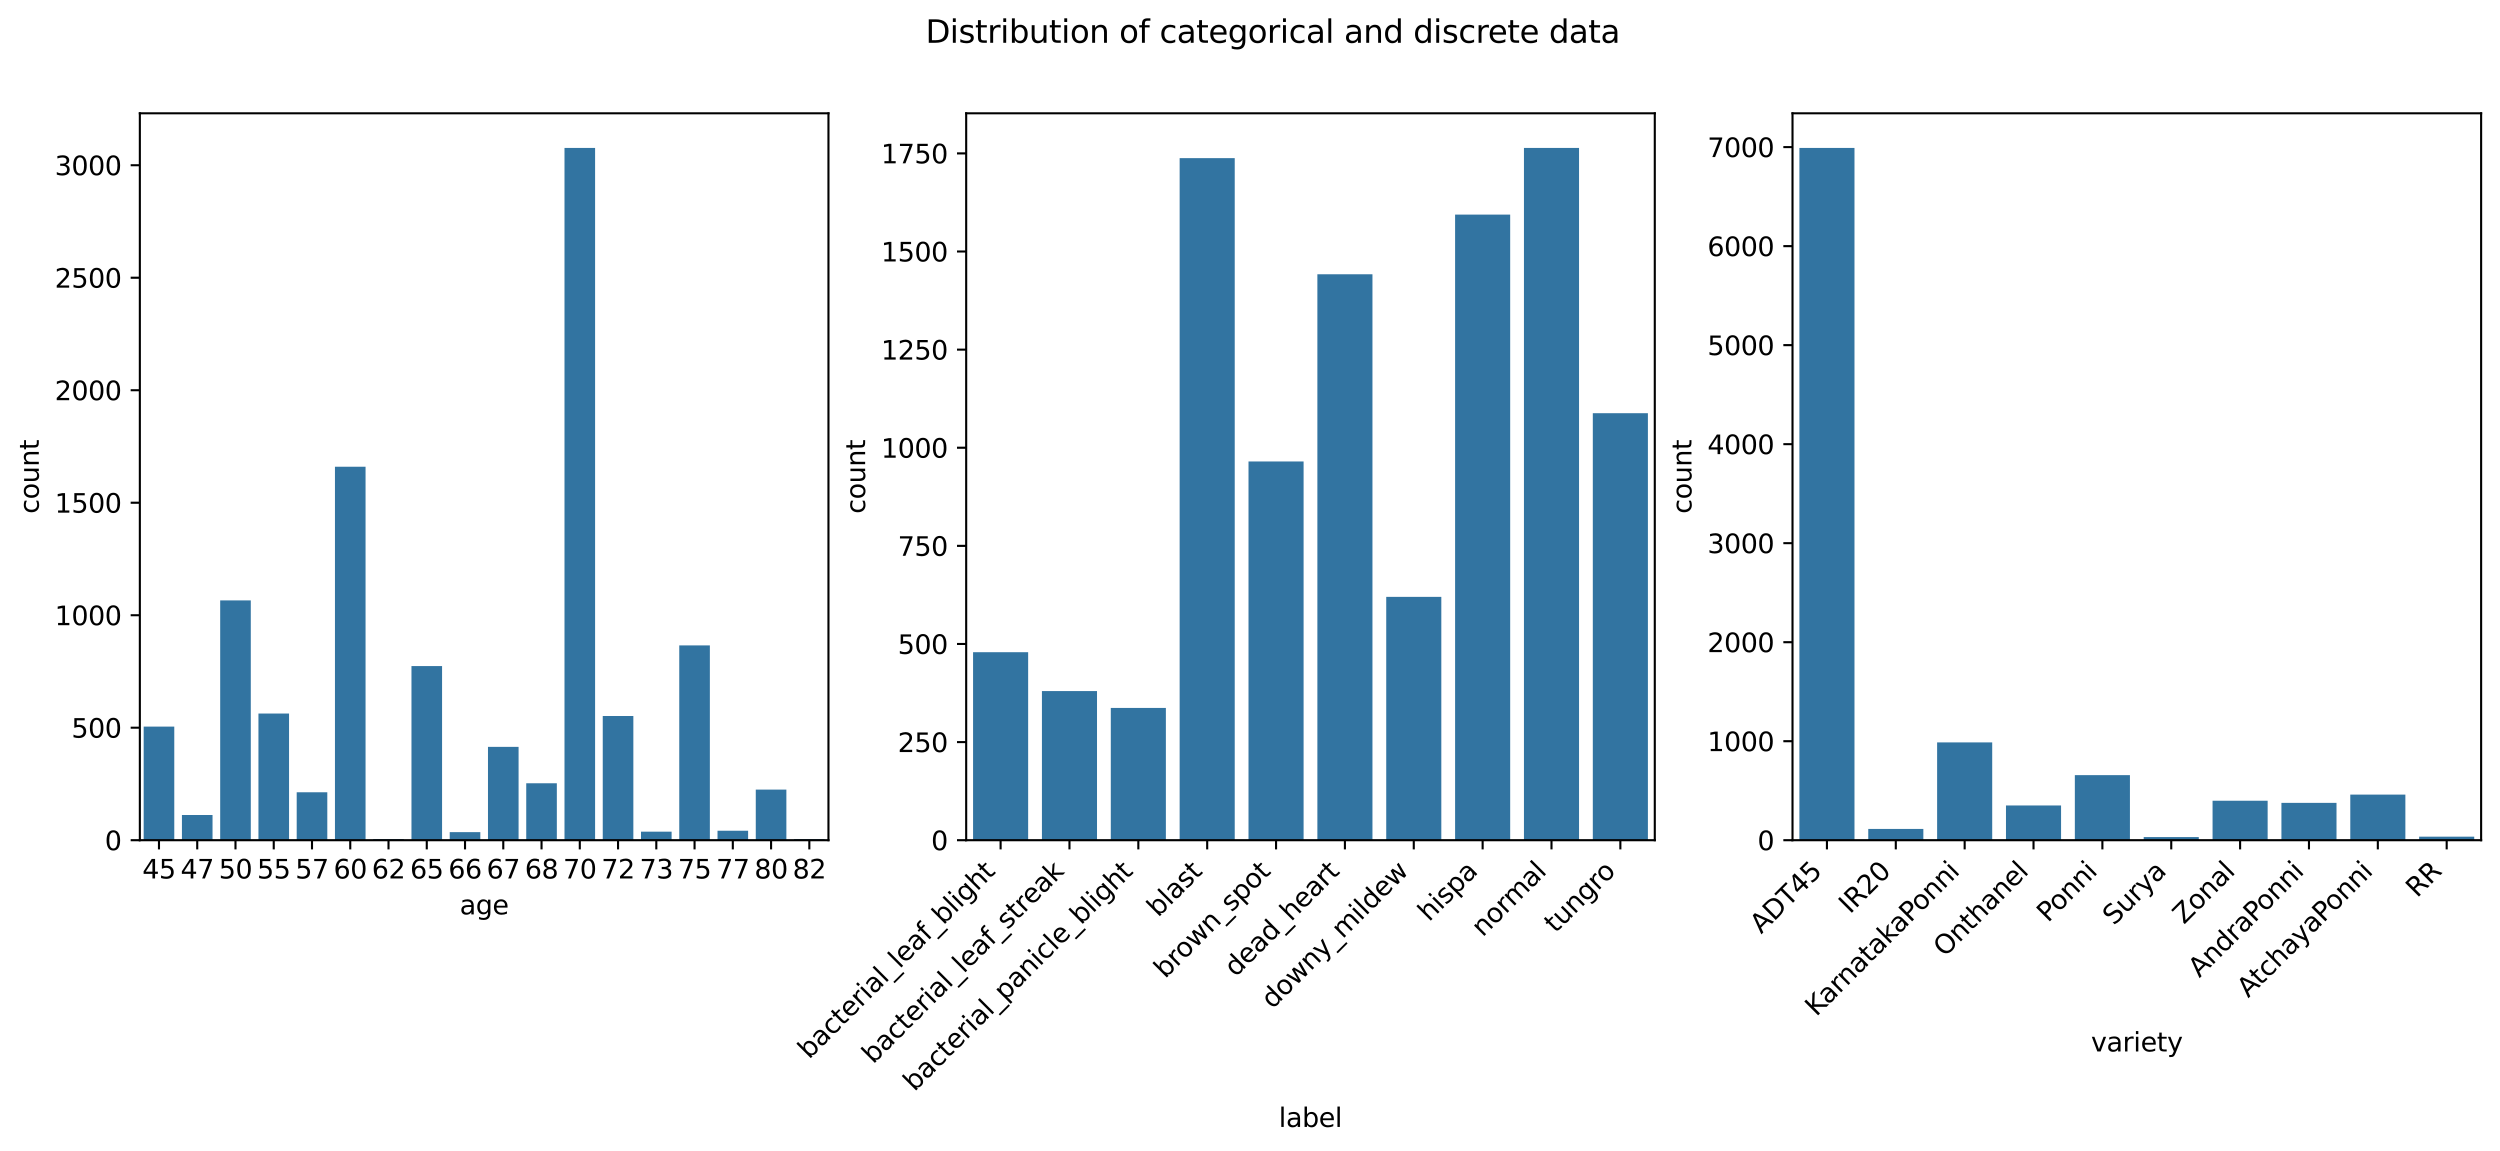 <?xml version="1.0" encoding="utf-8" standalone="no"?>
<!DOCTYPE svg PUBLIC "-//W3C//DTD SVG 1.1//EN"
  "http://www.w3.org/Graphics/SVG/1.1/DTD/svg11.dtd">
<svg xmlns:xlink="http://www.w3.org/1999/xlink" width="953.328pt" height="439.023pt" viewBox="0 0 953.328 439.023" xmlns="http://www.w3.org/2000/svg" version="1.1">
 <defs>
  <style type="text/css">*{stroke-linejoin: round; stroke-linecap: butt}</style>
 </defs>
 <g id="figure_1">
  <g id="patch_1">
   <path d="M 0 439.023 
L 953.328 439.023 
L 953.328 0 
L 0 0 
z
" style="fill: #ffffff"/>
  </g>
  <g id="axes_1">
   <g id="patch_2">
    <path d="M 53.328 320.4 
L 315.916 320.4 
L 315.916 43.2 
L 53.328 43.2 
z
" style="fill: #ffffff"/>
   </g>
   <g id="patch_3">
    <path d="M 54.787 320.4 
L 66.458 320.4 
L 66.458 277.072 
L 54.787 277.072 
z
" clip-path="url(#p5d96a7eeac)" style="fill: #3274a1"/>
   </g>
   <g id="patch_4">
    <path d="M 69.375 320.4 
L 81.046 320.4 
L 81.046 310.791 
L 69.375 310.791 
z
" clip-path="url(#p5d96a7eeac)" style="fill: #3274a1"/>
   </g>
   <g id="patch_5">
    <path d="M 83.963 320.4 
L 95.634 320.4 
L 95.634 228.939 
L 83.963 228.939 
z
" clip-path="url(#p5d96a7eeac)" style="fill: #3274a1"/>
   </g>
   <g id="patch_6">
    <path d="M 98.552 320.4 
L 110.222 320.4 
L 110.222 272.096 
L 98.552 272.096 
z
" clip-path="url(#p5d96a7eeac)" style="fill: #3274a1"/>
   </g>
   <g id="patch_7">
    <path d="M 113.14 320.4 
L 124.81 320.4 
L 124.81 302.125 
L 113.14 302.125 
z
" clip-path="url(#p5d96a7eeac)" style="fill: #3274a1"/>
   </g>
   <g id="patch_8">
    <path d="M 127.728 320.4 
L 139.399 320.4 
L 139.399 177.976 
L 127.728 177.976 
z
" clip-path="url(#p5d96a7eeac)" style="fill: #3274a1"/>
   </g>
   <g id="patch_9">
    <path d="M 142.316 320.4 
L 153.987 320.4 
L 153.987 319.971 
L 142.316 319.971 
z
" clip-path="url(#p5d96a7eeac)" style="fill: #3274a1"/>
   </g>
   <g id="patch_10">
    <path d="M 156.905 320.4 
L 168.575 320.4 
L 168.575 253.992 
L 156.905 253.992 
z
" clip-path="url(#p5d96a7eeac)" style="fill: #3274a1"/>
   </g>
   <g id="patch_11">
    <path d="M 171.493 320.4 
L 183.163 320.4 
L 183.163 317.311 
L 171.493 317.311 
z
" clip-path="url(#p5d96a7eeac)" style="fill: #3274a1"/>
   </g>
   <g id="patch_12">
    <path d="M 186.081 320.4 
L 197.752 320.4 
L 197.752 284.794 
L 186.081 284.794 
z
" clip-path="url(#p5d96a7eeac)" style="fill: #3274a1"/>
   </g>
   <g id="patch_13">
    <path d="M 200.669 320.4 
L 212.34 320.4 
L 212.34 298.693 
L 200.669 298.693 
z
" clip-path="url(#p5d96a7eeac)" style="fill: #3274a1"/>
   </g>
   <g id="patch_14">
    <path d="M 215.258 320.4 
L 226.928 320.4 
L 226.928 56.4 
L 215.258 56.4 
z
" clip-path="url(#p5d96a7eeac)" style="fill: #3274a1"/>
   </g>
   <g id="patch_15">
    <path d="M 229.846 320.4 
L 241.516 320.4 
L 241.516 273.04 
L 229.846 273.04 
z
" clip-path="url(#p5d96a7eeac)" style="fill: #3274a1"/>
   </g>
   <g id="patch_16">
    <path d="M 244.434 320.4 
L 256.105 320.4 
L 256.105 317.14 
L 244.434 317.14 
z
" clip-path="url(#p5d96a7eeac)" style="fill: #3274a1"/>
   </g>
   <g id="patch_17">
    <path d="M 259.022 320.4 
L 270.693 320.4 
L 270.693 246.099 
L 259.022 246.099 
z
" clip-path="url(#p5d96a7eeac)" style="fill: #3274a1"/>
   </g>
   <g id="patch_18">
    <path d="M 273.61 320.4 
L 285.281 320.4 
L 285.281 316.796 
L 273.61 316.796 
z
" clip-path="url(#p5d96a7eeac)" style="fill: #3274a1"/>
   </g>
   <g id="patch_19">
    <path d="M 288.199 320.4 
L 299.869 320.4 
L 299.869 301.095 
L 288.199 301.095 
z
" clip-path="url(#p5d96a7eeac)" style="fill: #3274a1"/>
   </g>
   <g id="patch_20">
    <path d="M 302.787 320.4 
L 314.458 320.4 
L 314.458 319.971 
L 302.787 319.971 
z
" clip-path="url(#p5d96a7eeac)" style="fill: #3274a1"/>
   </g>
   <g id="matplotlib.axis_1">
    <g id="xtick_1">
     <g id="line2d_1">
      <defs>
       <path id="ma06851761c" d="M 0 0 
L 0 3.5 
" style="stroke: #000000; stroke-width: 0.8"/>
      </defs>
      <g>
       <use xlink:href="#ma06851761c" x="60.622" y="320.4" style="stroke: #000000; stroke-width: 0.8"/>
      </g>
     </g>
     <g id="text_1">
      <!-- 45 -->
      <g transform="translate(54.26 334.998) scale(0.1 -0.1)">
       <defs>
        <path id="DejaVuSans-34" d="M 2419 4116 
L 825 1625 
L 2419 1625 
L 2419 4116 
z
M 2253 4666 
L 3047 4666 
L 3047 1625 
L 3713 1625 
L 3713 1100 
L 3047 1100 
L 3047 0 
L 2419 0 
L 2419 1100 
L 313 1100 
L 313 1709 
L 2253 4666 
z
" transform="scale(0.016)"/>
        <path id="DejaVuSans-35" d="M 691 4666 
L 3169 4666 
L 3169 4134 
L 1269 4134 
L 1269 2991 
Q 1406 3038 1543 3061 
Q 1681 3084 1819 3084 
Q 2600 3084 3056 2656 
Q 3513 2228 3513 1497 
Q 3513 744 3044 326 
Q 2575 -91 1722 -91 
Q 1428 -91 1123 -41 
Q 819 9 494 109 
L 494 744 
Q 775 591 1075 516 
Q 1375 441 1709 441 
Q 2250 441 2565 725 
Q 2881 1009 2881 1497 
Q 2881 1984 2565 2268 
Q 2250 2553 1709 2553 
Q 1456 2553 1204 2497 
Q 953 2441 691 2322 
L 691 4666 
z
" transform="scale(0.016)"/>
       </defs>
       <use xlink:href="#DejaVuSans-34"/>
       <use xlink:href="#DejaVuSans-35" transform="translate(63.623 0)"/>
      </g>
     </g>
    </g>
    <g id="xtick_2">
     <g id="line2d_2">
      <g>
       <use xlink:href="#ma06851761c" x="75.21" y="320.4" style="stroke: #000000; stroke-width: 0.8"/>
      </g>
     </g>
     <g id="text_2">
      <!-- 47 -->
      <g transform="translate(68.848 334.998) scale(0.1 -0.1)">
       <defs>
        <path id="DejaVuSans-37" d="M 525 4666 
L 3525 4666 
L 3525 4397 
L 1831 0 
L 1172 0 
L 2766 4134 
L 525 4134 
L 525 4666 
z
" transform="scale(0.016)"/>
       </defs>
       <use xlink:href="#DejaVuSans-34"/>
       <use xlink:href="#DejaVuSans-37" transform="translate(63.623 0)"/>
      </g>
     </g>
    </g>
    <g id="xtick_3">
     <g id="line2d_3">
      <g>
       <use xlink:href="#ma06851761c" x="89.799" y="320.4" style="stroke: #000000; stroke-width: 0.8"/>
      </g>
     </g>
     <g id="text_3">
      <!-- 50 -->
      <g transform="translate(83.436 334.998) scale(0.1 -0.1)">
       <defs>
        <path id="DejaVuSans-30" d="M 2034 4250 
Q 1547 4250 1301 3770 
Q 1056 3291 1056 2328 
Q 1056 1369 1301 889 
Q 1547 409 2034 409 
Q 2525 409 2770 889 
Q 3016 1369 3016 2328 
Q 3016 3291 2770 3770 
Q 2525 4250 2034 4250 
z
M 2034 4750 
Q 2819 4750 3233 4129 
Q 3647 3509 3647 2328 
Q 3647 1150 3233 529 
Q 2819 -91 2034 -91 
Q 1250 -91 836 529 
Q 422 1150 422 2328 
Q 422 3509 836 4129 
Q 1250 4750 2034 4750 
z
" transform="scale(0.016)"/>
       </defs>
       <use xlink:href="#DejaVuSans-35"/>
       <use xlink:href="#DejaVuSans-30" transform="translate(63.623 0)"/>
      </g>
     </g>
    </g>
    <g id="xtick_4">
     <g id="line2d_4">
      <g>
       <use xlink:href="#ma06851761c" x="104.387" y="320.4" style="stroke: #000000; stroke-width: 0.8"/>
      </g>
     </g>
     <g id="text_4">
      <!-- 55 -->
      <g transform="translate(98.024 334.998) scale(0.1 -0.1)">
       <use xlink:href="#DejaVuSans-35"/>
       <use xlink:href="#DejaVuSans-35" transform="translate(63.623 0)"/>
      </g>
     </g>
    </g>
    <g id="xtick_5">
     <g id="line2d_5">
      <g>
       <use xlink:href="#ma06851761c" x="118.975" y="320.4" style="stroke: #000000; stroke-width: 0.8"/>
      </g>
     </g>
     <g id="text_5">
      <!-- 57 -->
      <g transform="translate(112.613 334.998) scale(0.1 -0.1)">
       <use xlink:href="#DejaVuSans-35"/>
       <use xlink:href="#DejaVuSans-37" transform="translate(63.623 0)"/>
      </g>
     </g>
    </g>
    <g id="xtick_6">
     <g id="line2d_6">
      <g>
       <use xlink:href="#ma06851761c" x="133.563" y="320.4" style="stroke: #000000; stroke-width: 0.8"/>
      </g>
     </g>
     <g id="text_6">
      <!-- 60 -->
      <g transform="translate(127.201 334.998) scale(0.1 -0.1)">
       <defs>
        <path id="DejaVuSans-36" d="M 2113 2584 
Q 1688 2584 1439 2293 
Q 1191 2003 1191 1497 
Q 1191 994 1439 701 
Q 1688 409 2113 409 
Q 2538 409 2786 701 
Q 3034 994 3034 1497 
Q 3034 2003 2786 2293 
Q 2538 2584 2113 2584 
z
M 3366 4563 
L 3366 3988 
Q 3128 4100 2886 4159 
Q 2644 4219 2406 4219 
Q 1781 4219 1451 3797 
Q 1122 3375 1075 2522 
Q 1259 2794 1537 2939 
Q 1816 3084 2150 3084 
Q 2853 3084 3261 2657 
Q 3669 2231 3669 1497 
Q 3669 778 3244 343 
Q 2819 -91 2113 -91 
Q 1303 -91 875 529 
Q 447 1150 447 2328 
Q 447 3434 972 4092 
Q 1497 4750 2381 4750 
Q 2619 4750 2861 4703 
Q 3103 4656 3366 4563 
z
" transform="scale(0.016)"/>
       </defs>
       <use xlink:href="#DejaVuSans-36"/>
       <use xlink:href="#DejaVuSans-30" transform="translate(63.623 0)"/>
      </g>
     </g>
    </g>
    <g id="xtick_7">
     <g id="line2d_7">
      <g>
       <use xlink:href="#ma06851761c" x="148.152" y="320.4" style="stroke: #000000; stroke-width: 0.8"/>
      </g>
     </g>
     <g id="text_7">
      <!-- 62 -->
      <g transform="translate(141.789 334.998) scale(0.1 -0.1)">
       <defs>
        <path id="DejaVuSans-32" d="M 1228 531 
L 3431 531 
L 3431 0 
L 469 0 
L 469 531 
Q 828 903 1448 1529 
Q 2069 2156 2228 2338 
Q 2531 2678 2651 2914 
Q 2772 3150 2772 3378 
Q 2772 3750 2511 3984 
Q 2250 4219 1831 4219 
Q 1534 4219 1204 4116 
Q 875 4013 500 3803 
L 500 4441 
Q 881 4594 1212 4672 
Q 1544 4750 1819 4750 
Q 2544 4750 2975 4387 
Q 3406 4025 3406 3419 
Q 3406 3131 3298 2873 
Q 3191 2616 2906 2266 
Q 2828 2175 2409 1742 
Q 1991 1309 1228 531 
z
" transform="scale(0.016)"/>
       </defs>
       <use xlink:href="#DejaVuSans-36"/>
       <use xlink:href="#DejaVuSans-32" transform="translate(63.623 0)"/>
      </g>
     </g>
    </g>
    <g id="xtick_8">
     <g id="line2d_8">
      <g>
       <use xlink:href="#ma06851761c" x="162.74" y="320.4" style="stroke: #000000; stroke-width: 0.8"/>
      </g>
     </g>
     <g id="text_8">
      <!-- 65 -->
      <g transform="translate(156.377 334.998) scale(0.1 -0.1)">
       <use xlink:href="#DejaVuSans-36"/>
       <use xlink:href="#DejaVuSans-35" transform="translate(63.623 0)"/>
      </g>
     </g>
    </g>
    <g id="xtick_9">
     <g id="line2d_9">
      <g>
       <use xlink:href="#ma06851761c" x="177.328" y="320.4" style="stroke: #000000; stroke-width: 0.8"/>
      </g>
     </g>
     <g id="text_9">
      <!-- 66 -->
      <g transform="translate(170.966 334.998) scale(0.1 -0.1)">
       <use xlink:href="#DejaVuSans-36"/>
       <use xlink:href="#DejaVuSans-36" transform="translate(63.623 0)"/>
      </g>
     </g>
    </g>
    <g id="xtick_10">
     <g id="line2d_10">
      <g>
       <use xlink:href="#ma06851761c" x="191.916" y="320.4" style="stroke: #000000; stroke-width: 0.8"/>
      </g>
     </g>
     <g id="text_10">
      <!-- 67 -->
      <g transform="translate(185.554 334.998) scale(0.1 -0.1)">
       <use xlink:href="#DejaVuSans-36"/>
       <use xlink:href="#DejaVuSans-37" transform="translate(63.623 0)"/>
      </g>
     </g>
    </g>
    <g id="xtick_11">
     <g id="line2d_11">
      <g>
       <use xlink:href="#ma06851761c" x="206.505" y="320.4" style="stroke: #000000; stroke-width: 0.8"/>
      </g>
     </g>
     <g id="text_11">
      <!-- 68 -->
      <g transform="translate(200.142 334.998) scale(0.1 -0.1)">
       <defs>
        <path id="DejaVuSans-38" d="M 2034 2216 
Q 1584 2216 1326 1975 
Q 1069 1734 1069 1313 
Q 1069 891 1326 650 
Q 1584 409 2034 409 
Q 2484 409 2743 651 
Q 3003 894 3003 1313 
Q 3003 1734 2745 1975 
Q 2488 2216 2034 2216 
z
M 1403 2484 
Q 997 2584 770 2862 
Q 544 3141 544 3541 
Q 544 4100 942 4425 
Q 1341 4750 2034 4750 
Q 2731 4750 3128 4425 
Q 3525 4100 3525 3541 
Q 3525 3141 3298 2862 
Q 3072 2584 2669 2484 
Q 3125 2378 3379 2068 
Q 3634 1759 3634 1313 
Q 3634 634 3220 271 
Q 2806 -91 2034 -91 
Q 1263 -91 848 271 
Q 434 634 434 1313 
Q 434 1759 690 2068 
Q 947 2378 1403 2484 
z
M 1172 3481 
Q 1172 3119 1398 2916 
Q 1625 2713 2034 2713 
Q 2441 2713 2670 2916 
Q 2900 3119 2900 3481 
Q 2900 3844 2670 4047 
Q 2441 4250 2034 4250 
Q 1625 4250 1398 4047 
Q 1172 3844 1172 3481 
z
" transform="scale(0.016)"/>
       </defs>
       <use xlink:href="#DejaVuSans-36"/>
       <use xlink:href="#DejaVuSans-38" transform="translate(63.623 0)"/>
      </g>
     </g>
    </g>
    <g id="xtick_12">
     <g id="line2d_12">
      <g>
       <use xlink:href="#ma06851761c" x="221.093" y="320.4" style="stroke: #000000; stroke-width: 0.8"/>
      </g>
     </g>
     <g id="text_12">
      <!-- 70 -->
      <g transform="translate(214.73 334.998) scale(0.1 -0.1)">
       <use xlink:href="#DejaVuSans-37"/>
       <use xlink:href="#DejaVuSans-30" transform="translate(63.623 0)"/>
      </g>
     </g>
    </g>
    <g id="xtick_13">
     <g id="line2d_13">
      <g>
       <use xlink:href="#ma06851761c" x="235.681" y="320.4" style="stroke: #000000; stroke-width: 0.8"/>
      </g>
     </g>
     <g id="text_13">
      <!-- 72 -->
      <g transform="translate(229.319 334.998) scale(0.1 -0.1)">
       <use xlink:href="#DejaVuSans-37"/>
       <use xlink:href="#DejaVuSans-32" transform="translate(63.623 0)"/>
      </g>
     </g>
    </g>
    <g id="xtick_14">
     <g id="line2d_14">
      <g>
       <use xlink:href="#ma06851761c" x="250.269" y="320.4" style="stroke: #000000; stroke-width: 0.8"/>
      </g>
     </g>
     <g id="text_14">
      <!-- 73 -->
      <g transform="translate(243.907 334.998) scale(0.1 -0.1)">
       <defs>
        <path id="DejaVuSans-33" d="M 2597 2516 
Q 3050 2419 3304 2112 
Q 3559 1806 3559 1356 
Q 3559 666 3084 287 
Q 2609 -91 1734 -91 
Q 1441 -91 1130 -33 
Q 819 25 488 141 
L 488 750 
Q 750 597 1062 519 
Q 1375 441 1716 441 
Q 2309 441 2620 675 
Q 2931 909 2931 1356 
Q 2931 1769 2642 2001 
Q 2353 2234 1838 2234 
L 1294 2234 
L 1294 2753 
L 1863 2753 
Q 2328 2753 2575 2939 
Q 2822 3125 2822 3475 
Q 2822 3834 2567 4026 
Q 2313 4219 1838 4219 
Q 1578 4219 1281 4162 
Q 984 4106 628 3988 
L 628 4550 
Q 988 4650 1302 4700 
Q 1616 4750 1894 4750 
Q 2613 4750 3031 4423 
Q 3450 4097 3450 3541 
Q 3450 3153 3228 2886 
Q 3006 2619 2597 2516 
z
" transform="scale(0.016)"/>
       </defs>
       <use xlink:href="#DejaVuSans-37"/>
       <use xlink:href="#DejaVuSans-33" transform="translate(63.623 0)"/>
      </g>
     </g>
    </g>
    <g id="xtick_15">
     <g id="line2d_15">
      <g>
       <use xlink:href="#ma06851761c" x="264.858" y="320.4" style="stroke: #000000; stroke-width: 0.8"/>
      </g>
     </g>
     <g id="text_15">
      <!-- 75 -->
      <g transform="translate(258.495 334.998) scale(0.1 -0.1)">
       <use xlink:href="#DejaVuSans-37"/>
       <use xlink:href="#DejaVuSans-35" transform="translate(63.623 0)"/>
      </g>
     </g>
    </g>
    <g id="xtick_16">
     <g id="line2d_16">
      <g>
       <use xlink:href="#ma06851761c" x="279.446" y="320.4" style="stroke: #000000; stroke-width: 0.8"/>
      </g>
     </g>
     <g id="text_16">
      <!-- 77 -->
      <g transform="translate(273.083 334.998) scale(0.1 -0.1)">
       <use xlink:href="#DejaVuSans-37"/>
       <use xlink:href="#DejaVuSans-37" transform="translate(63.623 0)"/>
      </g>
     </g>
    </g>
    <g id="xtick_17">
     <g id="line2d_17">
      <g>
       <use xlink:href="#ma06851761c" x="294.034" y="320.4" style="stroke: #000000; stroke-width: 0.8"/>
      </g>
     </g>
     <g id="text_17">
      <!-- 80 -->
      <g transform="translate(287.672 334.998) scale(0.1 -0.1)">
       <use xlink:href="#DejaVuSans-38"/>
       <use xlink:href="#DejaVuSans-30" transform="translate(63.623 0)"/>
      </g>
     </g>
    </g>
    <g id="xtick_18">
     <g id="line2d_18">
      <g>
       <use xlink:href="#ma06851761c" x="308.622" y="320.4" style="stroke: #000000; stroke-width: 0.8"/>
      </g>
     </g>
     <g id="text_18">
      <!-- 82 -->
      <g transform="translate(302.26 334.998) scale(0.1 -0.1)">
       <use xlink:href="#DejaVuSans-38"/>
       <use xlink:href="#DejaVuSans-32" transform="translate(63.623 0)"/>
      </g>
     </g>
    </g>
    <g id="text_19">
     <!-- age -->
     <g transform="translate(175.307 348.677) scale(0.1 -0.1)">
      <defs>
       <path id="DejaVuSans-61" d="M 2194 1759 
Q 1497 1759 1228 1600 
Q 959 1441 959 1056 
Q 959 750 1161 570 
Q 1363 391 1709 391 
Q 2188 391 2477 730 
Q 2766 1069 2766 1631 
L 2766 1759 
L 2194 1759 
z
M 3341 1997 
L 3341 0 
L 2766 0 
L 2766 531 
Q 2569 213 2275 61 
Q 1981 -91 1556 -91 
Q 1019 -91 701 211 
Q 384 513 384 1019 
Q 384 1609 779 1909 
Q 1175 2209 1959 2209 
L 2766 2209 
L 2766 2266 
Q 2766 2663 2505 2880 
Q 2244 3097 1772 3097 
Q 1472 3097 1187 3025 
Q 903 2953 641 2809 
L 641 3341 
Q 956 3463 1253 3523 
Q 1550 3584 1831 3584 
Q 2591 3584 2966 3190 
Q 3341 2797 3341 1997 
z
" transform="scale(0.016)"/>
       <path id="DejaVuSans-67" d="M 2906 1791 
Q 2906 2416 2648 2759 
Q 2391 3103 1925 3103 
Q 1463 3103 1205 2759 
Q 947 2416 947 1791 
Q 947 1169 1205 825 
Q 1463 481 1925 481 
Q 2391 481 2648 825 
Q 2906 1169 2906 1791 
z
M 3481 434 
Q 3481 -459 3084 -895 
Q 2688 -1331 1869 -1331 
Q 1566 -1331 1297 -1286 
Q 1028 -1241 775 -1147 
L 775 -588 
Q 1028 -725 1275 -790 
Q 1522 -856 1778 -856 
Q 2344 -856 2625 -561 
Q 2906 -266 2906 331 
L 2906 616 
Q 2728 306 2450 153 
Q 2172 0 1784 0 
Q 1141 0 747 490 
Q 353 981 353 1791 
Q 353 2603 747 3093 
Q 1141 3584 1784 3584 
Q 2172 3584 2450 3431 
Q 2728 3278 2906 2969 
L 2906 3500 
L 3481 3500 
L 3481 434 
z
" transform="scale(0.016)"/>
       <path id="DejaVuSans-65" d="M 3597 1894 
L 3597 1613 
L 953 1613 
Q 991 1019 1311 708 
Q 1631 397 2203 397 
Q 2534 397 2845 478 
Q 3156 559 3463 722 
L 3463 178 
Q 3153 47 2828 -22 
Q 2503 -91 2169 -91 
Q 1331 -91 842 396 
Q 353 884 353 1716 
Q 353 2575 817 3079 
Q 1281 3584 2069 3584 
Q 2775 3584 3186 3129 
Q 3597 2675 3597 1894 
z
M 3022 2063 
Q 3016 2534 2758 2815 
Q 2500 3097 2075 3097 
Q 1594 3097 1305 2825 
Q 1016 2553 972 2059 
L 3022 2063 
z
" transform="scale(0.016)"/>
      </defs>
      <use xlink:href="#DejaVuSans-61"/>
      <use xlink:href="#DejaVuSans-67" transform="translate(61.279 0)"/>
      <use xlink:href="#DejaVuSans-65" transform="translate(124.756 0)"/>
     </g>
    </g>
   </g>
   <g id="matplotlib.axis_2">
    <g id="ytick_1">
     <g id="line2d_19">
      <defs>
       <path id="m1b76c2fb64" d="M 0 0 
L -3.5 0 
" style="stroke: #000000; stroke-width: 0.8"/>
      </defs>
      <g>
       <use xlink:href="#m1b76c2fb64" x="53.328" y="320.4" style="stroke: #000000; stroke-width: 0.8"/>
      </g>
     </g>
     <g id="text_20">
      <!-- 0 -->
      <g transform="translate(39.966 324.199) scale(0.1 -0.1)">
       <use xlink:href="#DejaVuSans-30"/>
      </g>
     </g>
    </g>
    <g id="ytick_2">
     <g id="line2d_20">
      <g>
       <use xlink:href="#m1b76c2fb64" x="53.328" y="277.501" style="stroke: #000000; stroke-width: 0.8"/>
      </g>
     </g>
     <g id="text_21">
      <!-- 500 -->
      <g transform="translate(27.241 281.3) scale(0.1 -0.1)">
       <use xlink:href="#DejaVuSans-35"/>
       <use xlink:href="#DejaVuSans-30" transform="translate(63.623 0)"/>
       <use xlink:href="#DejaVuSans-30" transform="translate(127.246 0)"/>
      </g>
     </g>
    </g>
    <g id="ytick_3">
     <g id="line2d_21">
      <g>
       <use xlink:href="#m1b76c2fb64" x="53.328" y="234.602" style="stroke: #000000; stroke-width: 0.8"/>
      </g>
     </g>
     <g id="text_22">
      <!-- 1000 -->
      <g transform="translate(20.878 238.401) scale(0.1 -0.1)">
       <defs>
        <path id="DejaVuSans-31" d="M 794 531 
L 1825 531 
L 1825 4091 
L 703 3866 
L 703 4441 
L 1819 4666 
L 2450 4666 
L 2450 531 
L 3481 531 
L 3481 0 
L 794 0 
L 794 531 
z
" transform="scale(0.016)"/>
       </defs>
       <use xlink:href="#DejaVuSans-31"/>
       <use xlink:href="#DejaVuSans-30" transform="translate(63.623 0)"/>
       <use xlink:href="#DejaVuSans-30" transform="translate(127.246 0)"/>
       <use xlink:href="#DejaVuSans-30" transform="translate(190.869 0)"/>
      </g>
     </g>
    </g>
    <g id="ytick_4">
     <g id="line2d_22">
      <g>
       <use xlink:href="#m1b76c2fb64" x="53.328" y="191.703" style="stroke: #000000; stroke-width: 0.8"/>
      </g>
     </g>
     <g id="text_23">
      <!-- 1500 -->
      <g transform="translate(20.878 195.502) scale(0.1 -0.1)">
       <use xlink:href="#DejaVuSans-31"/>
       <use xlink:href="#DejaVuSans-35" transform="translate(63.623 0)"/>
       <use xlink:href="#DejaVuSans-30" transform="translate(127.246 0)"/>
       <use xlink:href="#DejaVuSans-30" transform="translate(190.869 0)"/>
      </g>
     </g>
    </g>
    <g id="ytick_5">
     <g id="line2d_23">
      <g>
       <use xlink:href="#m1b76c2fb64" x="53.328" y="148.804" style="stroke: #000000; stroke-width: 0.8"/>
      </g>
     </g>
     <g id="text_24">
      <!-- 2000 -->
      <g transform="translate(20.878 152.604) scale(0.1 -0.1)">
       <use xlink:href="#DejaVuSans-32"/>
       <use xlink:href="#DejaVuSans-30" transform="translate(63.623 0)"/>
       <use xlink:href="#DejaVuSans-30" transform="translate(127.246 0)"/>
       <use xlink:href="#DejaVuSans-30" transform="translate(190.869 0)"/>
      </g>
     </g>
    </g>
    <g id="ytick_6">
     <g id="line2d_24">
      <g>
       <use xlink:href="#m1b76c2fb64" x="53.328" y="105.905" style="stroke: #000000; stroke-width: 0.8"/>
      </g>
     </g>
     <g id="text_25">
      <!-- 2500 -->
      <g transform="translate(20.878 109.705) scale(0.1 -0.1)">
       <use xlink:href="#DejaVuSans-32"/>
       <use xlink:href="#DejaVuSans-35" transform="translate(63.623 0)"/>
       <use xlink:href="#DejaVuSans-30" transform="translate(127.246 0)"/>
       <use xlink:href="#DejaVuSans-30" transform="translate(190.869 0)"/>
      </g>
     </g>
    </g>
    <g id="ytick_7">
     <g id="line2d_25">
      <g>
       <use xlink:href="#m1b76c2fb64" x="53.328" y="63.006" style="stroke: #000000; stroke-width: 0.8"/>
      </g>
     </g>
     <g id="text_26">
      <!-- 3000 -->
      <g transform="translate(20.878 66.806) scale(0.1 -0.1)">
       <use xlink:href="#DejaVuSans-33"/>
       <use xlink:href="#DejaVuSans-30" transform="translate(63.623 0)"/>
       <use xlink:href="#DejaVuSans-30" transform="translate(127.246 0)"/>
       <use xlink:href="#DejaVuSans-30" transform="translate(190.869 0)"/>
      </g>
     </g>
    </g>
    <g id="text_27">
     <!-- count -->
     <g transform="translate(14.798 195.906) rotate(-90) scale(0.1 -0.1)">
      <defs>
       <path id="DejaVuSans-63" d="M 3122 3366 
L 3122 2828 
Q 2878 2963 2633 3030 
Q 2388 3097 2138 3097 
Q 1578 3097 1268 2742 
Q 959 2388 959 1747 
Q 959 1106 1268 751 
Q 1578 397 2138 397 
Q 2388 397 2633 464 
Q 2878 531 3122 666 
L 3122 134 
Q 2881 22 2623 -34 
Q 2366 -91 2075 -91 
Q 1284 -91 818 406 
Q 353 903 353 1747 
Q 353 2603 823 3093 
Q 1294 3584 2113 3584 
Q 2378 3584 2631 3529 
Q 2884 3475 3122 3366 
z
" transform="scale(0.016)"/>
       <path id="DejaVuSans-6f" d="M 1959 3097 
Q 1497 3097 1228 2736 
Q 959 2375 959 1747 
Q 959 1119 1226 758 
Q 1494 397 1959 397 
Q 2419 397 2687 759 
Q 2956 1122 2956 1747 
Q 2956 2369 2687 2733 
Q 2419 3097 1959 3097 
z
M 1959 3584 
Q 2709 3584 3137 3096 
Q 3566 2609 3566 1747 
Q 3566 888 3137 398 
Q 2709 -91 1959 -91 
Q 1206 -91 779 398 
Q 353 888 353 1747 
Q 353 2609 779 3096 
Q 1206 3584 1959 3584 
z
" transform="scale(0.016)"/>
       <path id="DejaVuSans-75" d="M 544 1381 
L 544 3500 
L 1119 3500 
L 1119 1403 
Q 1119 906 1312 657 
Q 1506 409 1894 409 
Q 2359 409 2629 706 
Q 2900 1003 2900 1516 
L 2900 3500 
L 3475 3500 
L 3475 0 
L 2900 0 
L 2900 538 
Q 2691 219 2414 64 
Q 2138 -91 1772 -91 
Q 1169 -91 856 284 
Q 544 659 544 1381 
z
M 1991 3584 
L 1991 3584 
z
" transform="scale(0.016)"/>
       <path id="DejaVuSans-6e" d="M 3513 2113 
L 3513 0 
L 2938 0 
L 2938 2094 
Q 2938 2591 2744 2837 
Q 2550 3084 2163 3084 
Q 1697 3084 1428 2787 
Q 1159 2491 1159 1978 
L 1159 0 
L 581 0 
L 581 3500 
L 1159 3500 
L 1159 2956 
Q 1366 3272 1645 3428 
Q 1925 3584 2291 3584 
Q 2894 3584 3203 3211 
Q 3513 2838 3513 2113 
z
" transform="scale(0.016)"/>
       <path id="DejaVuSans-74" d="M 1172 4494 
L 1172 3500 
L 2356 3500 
L 2356 3053 
L 1172 3053 
L 1172 1153 
Q 1172 725 1289 603 
Q 1406 481 1766 481 
L 2356 481 
L 2356 0 
L 1766 0 
Q 1100 0 847 248 
Q 594 497 594 1153 
L 594 3053 
L 172 3053 
L 172 3500 
L 594 3500 
L 594 4494 
L 1172 4494 
z
" transform="scale(0.016)"/>
      </defs>
      <use xlink:href="#DejaVuSans-63"/>
      <use xlink:href="#DejaVuSans-6f" transform="translate(54.98 0)"/>
      <use xlink:href="#DejaVuSans-75" transform="translate(116.162 0)"/>
      <use xlink:href="#DejaVuSans-6e" transform="translate(179.541 0)"/>
      <use xlink:href="#DejaVuSans-74" transform="translate(242.92 0)"/>
     </g>
    </g>
   </g>
   <g id="patch_21">
    <path d="M 53.328 320.4 
L 53.328 43.2 
" style="fill: none; stroke: #000000; stroke-width: 0.8; stroke-linejoin: miter; stroke-linecap: square"/>
   </g>
   <g id="patch_22">
    <path d="M 315.916 320.4 
L 315.916 43.2 
" style="fill: none; stroke: #000000; stroke-width: 0.8; stroke-linejoin: miter; stroke-linecap: square"/>
   </g>
   <g id="patch_23">
    <path d="M 53.328 320.4 
L 315.916 320.4 
" style="fill: none; stroke: #000000; stroke-width: 0.8; stroke-linejoin: miter; stroke-linecap: square"/>
   </g>
   <g id="patch_24">
    <path d="M 53.328 43.2 
L 315.916 43.2 
" style="fill: none; stroke: #000000; stroke-width: 0.8; stroke-linejoin: miter; stroke-linecap: square"/>
   </g>
  </g>
  <g id="axes_2">
   <g id="patch_25">
    <path d="M 368.434 320.4 
L 631.022 320.4 
L 631.022 43.2 
L 368.434 43.2 
z
" style="fill: #ffffff"/>
   </g>
   <g id="patch_26">
    <path d="M 371.06 320.4 
L 392.067 320.4 
L 392.067 248.713 
L 371.06 248.713 
z
" clip-path="url(#pd566e1ac22)" style="fill: #3274a1"/>
   </g>
   <g id="patch_27">
    <path d="M 397.319 320.4 
L 418.326 320.4 
L 418.326 263.529 
L 397.319 263.529 
z
" clip-path="url(#pd566e1ac22)" style="fill: #3274a1"/>
   </g>
   <g id="patch_28">
    <path d="M 423.578 320.4 
L 444.585 320.4 
L 444.585 269.965 
L 423.578 269.965 
z
" clip-path="url(#pd566e1ac22)" style="fill: #3274a1"/>
   </g>
   <g id="patch_29">
    <path d="M 449.836 320.4 
L 470.843 320.4 
L 470.843 60.291 
L 449.836 60.291 
z
" clip-path="url(#pd566e1ac22)" style="fill: #3274a1"/>
   </g>
   <g id="patch_30">
    <path d="M 476.095 320.4 
L 497.102 320.4 
L 497.102 175.978 
L 476.095 175.978 
z
" clip-path="url(#pd566e1ac22)" style="fill: #3274a1"/>
   </g>
   <g id="patch_31">
    <path d="M 502.354 320.4 
L 523.361 320.4 
L 523.361 104.59 
L 502.354 104.59 
z
" clip-path="url(#pd566e1ac22)" style="fill: #3274a1"/>
   </g>
   <g id="patch_32">
    <path d="M 528.613 320.4 
L 549.62 320.4 
L 549.62 227.611 
L 528.613 227.611 
z
" clip-path="url(#pd566e1ac22)" style="fill: #3274a1"/>
   </g>
   <g id="patch_33">
    <path d="M 554.872 320.4 
L 575.879 320.4 
L 575.879 81.842 
L 554.872 81.842 
z
" clip-path="url(#pd566e1ac22)" style="fill: #3274a1"/>
   </g>
   <g id="patch_34">
    <path d="M 581.13 320.4 
L 602.138 320.4 
L 602.138 56.4 
L 581.13 56.4 
z
" clip-path="url(#pd566e1ac22)" style="fill: #3274a1"/>
   </g>
   <g id="patch_35">
    <path d="M 607.389 320.4 
L 628.396 320.4 
L 628.396 157.57 
L 607.389 157.57 
z
" clip-path="url(#pd566e1ac22)" style="fill: #3274a1"/>
   </g>
   <g id="matplotlib.axis_3">
    <g id="xtick_19">
     <g id="line2d_26">
      <g>
       <use xlink:href="#ma06851761c" x="381.563" y="320.4" style="stroke: #000000; stroke-width: 0.8"/>
      </g>
     </g>
     <g id="text_28">
      <!-- bacterial_leaf_blight -->
      <g transform="translate(308.525 404.144) rotate(-45) scale(0.1 -0.1)">
       <defs>
        <path id="DejaVuSans-62" d="M 3116 1747 
Q 3116 2381 2855 2742 
Q 2594 3103 2138 3103 
Q 1681 3103 1420 2742 
Q 1159 2381 1159 1747 
Q 1159 1113 1420 752 
Q 1681 391 2138 391 
Q 2594 391 2855 752 
Q 3116 1113 3116 1747 
z
M 1159 2969 
Q 1341 3281 1617 3432 
Q 1894 3584 2278 3584 
Q 2916 3584 3314 3078 
Q 3713 2572 3713 1747 
Q 3713 922 3314 415 
Q 2916 -91 2278 -91 
Q 1894 -91 1617 61 
Q 1341 213 1159 525 
L 1159 0 
L 581 0 
L 581 4863 
L 1159 4863 
L 1159 2969 
z
" transform="scale(0.016)"/>
        <path id="DejaVuSans-72" d="M 2631 2963 
Q 2534 3019 2420 3045 
Q 2306 3072 2169 3072 
Q 1681 3072 1420 2755 
Q 1159 2438 1159 1844 
L 1159 0 
L 581 0 
L 581 3500 
L 1159 3500 
L 1159 2956 
Q 1341 3275 1631 3429 
Q 1922 3584 2338 3584 
Q 2397 3584 2469 3576 
Q 2541 3569 2628 3553 
L 2631 2963 
z
" transform="scale(0.016)"/>
        <path id="DejaVuSans-69" d="M 603 3500 
L 1178 3500 
L 1178 0 
L 603 0 
L 603 3500 
z
M 603 4863 
L 1178 4863 
L 1178 4134 
L 603 4134 
L 603 4863 
z
" transform="scale(0.016)"/>
        <path id="DejaVuSans-6c" d="M 603 4863 
L 1178 4863 
L 1178 0 
L 603 0 
L 603 4863 
z
" transform="scale(0.016)"/>
        <path id="DejaVuSans-5f" d="M 3263 -1063 
L 3263 -1509 
L -63 -1509 
L -63 -1063 
L 3263 -1063 
z
" transform="scale(0.016)"/>
        <path id="DejaVuSans-66" d="M 2375 4863 
L 2375 4384 
L 1825 4384 
Q 1516 4384 1395 4259 
Q 1275 4134 1275 3809 
L 1275 3500 
L 2222 3500 
L 2222 3053 
L 1275 3053 
L 1275 0 
L 697 0 
L 697 3053 
L 147 3053 
L 147 3500 
L 697 3500 
L 697 3744 
Q 697 4328 969 4595 
Q 1241 4863 1831 4863 
L 2375 4863 
z
" transform="scale(0.016)"/>
        <path id="DejaVuSans-68" d="M 3513 2113 
L 3513 0 
L 2938 0 
L 2938 2094 
Q 2938 2591 2744 2837 
Q 2550 3084 2163 3084 
Q 1697 3084 1428 2787 
Q 1159 2491 1159 1978 
L 1159 0 
L 581 0 
L 581 4863 
L 1159 4863 
L 1159 2956 
Q 1366 3272 1645 3428 
Q 1925 3584 2291 3584 
Q 2894 3584 3203 3211 
Q 3513 2838 3513 2113 
z
" transform="scale(0.016)"/>
       </defs>
       <use xlink:href="#DejaVuSans-62"/>
       <use xlink:href="#DejaVuSans-61" transform="translate(63.477 0)"/>
       <use xlink:href="#DejaVuSans-63" transform="translate(124.756 0)"/>
       <use xlink:href="#DejaVuSans-74" transform="translate(179.736 0)"/>
       <use xlink:href="#DejaVuSans-65" transform="translate(218.945 0)"/>
       <use xlink:href="#DejaVuSans-72" transform="translate(280.469 0)"/>
       <use xlink:href="#DejaVuSans-69" transform="translate(321.582 0)"/>
       <use xlink:href="#DejaVuSans-61" transform="translate(349.365 0)"/>
       <use xlink:href="#DejaVuSans-6c" transform="translate(410.645 0)"/>
       <use xlink:href="#DejaVuSans-5f" transform="translate(438.428 0)"/>
       <use xlink:href="#DejaVuSans-6c" transform="translate(488.428 0)"/>
       <use xlink:href="#DejaVuSans-65" transform="translate(516.211 0)"/>
       <use xlink:href="#DejaVuSans-61" transform="translate(577.734 0)"/>
       <use xlink:href="#DejaVuSans-66" transform="translate(639.014 0)"/>
       <use xlink:href="#DejaVuSans-5f" transform="translate(674.219 0)"/>
       <use xlink:href="#DejaVuSans-62" transform="translate(724.219 0)"/>
       <use xlink:href="#DejaVuSans-6c" transform="translate(787.695 0)"/>
       <use xlink:href="#DejaVuSans-69" transform="translate(815.479 0)"/>
       <use xlink:href="#DejaVuSans-67" transform="translate(843.262 0)"/>
       <use xlink:href="#DejaVuSans-68" transform="translate(906.738 0)"/>
       <use xlink:href="#DejaVuSans-74" transform="translate(970.117 0)"/>
      </g>
     </g>
    </g>
    <g id="xtick_20">
     <g id="line2d_27">
      <g>
       <use xlink:href="#ma06851761c" x="407.822" y="320.4" style="stroke: #000000; stroke-width: 0.8"/>
      </g>
     </g>
     <g id="text_29">
      <!-- bacterial_leaf_streak -->
      <g transform="translate(332.962 405.966) rotate(-45) scale(0.1 -0.1)">
       <defs>
        <path id="DejaVuSans-73" d="M 2834 3397 
L 2834 2853 
Q 2591 2978 2328 3040 
Q 2066 3103 1784 3103 
Q 1356 3103 1142 2972 
Q 928 2841 928 2578 
Q 928 2378 1081 2264 
Q 1234 2150 1697 2047 
L 1894 2003 
Q 2506 1872 2764 1633 
Q 3022 1394 3022 966 
Q 3022 478 2636 193 
Q 2250 -91 1575 -91 
Q 1294 -91 989 -36 
Q 684 19 347 128 
L 347 722 
Q 666 556 975 473 
Q 1284 391 1588 391 
Q 1994 391 2212 530 
Q 2431 669 2431 922 
Q 2431 1156 2273 1281 
Q 2116 1406 1581 1522 
L 1381 1569 
Q 847 1681 609 1914 
Q 372 2147 372 2553 
Q 372 3047 722 3315 
Q 1072 3584 1716 3584 
Q 2034 3584 2315 3537 
Q 2597 3491 2834 3397 
z
" transform="scale(0.016)"/>
        <path id="DejaVuSans-6b" d="M 581 4863 
L 1159 4863 
L 1159 1991 
L 2875 3500 
L 3609 3500 
L 1753 1863 
L 3688 0 
L 2938 0 
L 1159 1709 
L 1159 0 
L 581 0 
L 581 4863 
z
" transform="scale(0.016)"/>
       </defs>
       <use xlink:href="#DejaVuSans-62"/>
       <use xlink:href="#DejaVuSans-61" transform="translate(63.477 0)"/>
       <use xlink:href="#DejaVuSans-63" transform="translate(124.756 0)"/>
       <use xlink:href="#DejaVuSans-74" transform="translate(179.736 0)"/>
       <use xlink:href="#DejaVuSans-65" transform="translate(218.945 0)"/>
       <use xlink:href="#DejaVuSans-72" transform="translate(280.469 0)"/>
       <use xlink:href="#DejaVuSans-69" transform="translate(321.582 0)"/>
       <use xlink:href="#DejaVuSans-61" transform="translate(349.365 0)"/>
       <use xlink:href="#DejaVuSans-6c" transform="translate(410.645 0)"/>
       <use xlink:href="#DejaVuSans-5f" transform="translate(438.428 0)"/>
       <use xlink:href="#DejaVuSans-6c" transform="translate(488.428 0)"/>
       <use xlink:href="#DejaVuSans-65" transform="translate(516.211 0)"/>
       <use xlink:href="#DejaVuSans-61" transform="translate(577.734 0)"/>
       <use xlink:href="#DejaVuSans-66" transform="translate(639.014 0)"/>
       <use xlink:href="#DejaVuSans-5f" transform="translate(674.219 0)"/>
       <use xlink:href="#DejaVuSans-73" transform="translate(724.219 0)"/>
       <use xlink:href="#DejaVuSans-74" transform="translate(776.318 0)"/>
       <use xlink:href="#DejaVuSans-72" transform="translate(815.527 0)"/>
       <use xlink:href="#DejaVuSans-65" transform="translate(854.391 0)"/>
       <use xlink:href="#DejaVuSans-61" transform="translate(915.914 0)"/>
       <use xlink:href="#DejaVuSans-6b" transform="translate(977.193 0)"/>
      </g>
     </g>
    </g>
    <g id="xtick_21">
     <g id="line2d_28">
      <g>
       <use xlink:href="#ma06851761c" x="434.081" y="320.4" style="stroke: #000000; stroke-width: 0.8"/>
      </g>
     </g>
     <g id="text_30">
      <!-- bacterial_panicle_blight -->
      <g transform="translate(348.709 416.478) rotate(-45) scale(0.1 -0.1)">
       <defs>
        <path id="DejaVuSans-70" d="M 1159 525 
L 1159 -1331 
L 581 -1331 
L 581 3500 
L 1159 3500 
L 1159 2969 
Q 1341 3281 1617 3432 
Q 1894 3584 2278 3584 
Q 2916 3584 3314 3078 
Q 3713 2572 3713 1747 
Q 3713 922 3314 415 
Q 2916 -91 2278 -91 
Q 1894 -91 1617 61 
Q 1341 213 1159 525 
z
M 3116 1747 
Q 3116 2381 2855 2742 
Q 2594 3103 2138 3103 
Q 1681 3103 1420 2742 
Q 1159 2381 1159 1747 
Q 1159 1113 1420 752 
Q 1681 391 2138 391 
Q 2594 391 2855 752 
Q 3116 1113 3116 1747 
z
" transform="scale(0.016)"/>
       </defs>
       <use xlink:href="#DejaVuSans-62"/>
       <use xlink:href="#DejaVuSans-61" transform="translate(63.477 0)"/>
       <use xlink:href="#DejaVuSans-63" transform="translate(124.756 0)"/>
       <use xlink:href="#DejaVuSans-74" transform="translate(179.736 0)"/>
       <use xlink:href="#DejaVuSans-65" transform="translate(218.945 0)"/>
       <use xlink:href="#DejaVuSans-72" transform="translate(280.469 0)"/>
       <use xlink:href="#DejaVuSans-69" transform="translate(321.582 0)"/>
       <use xlink:href="#DejaVuSans-61" transform="translate(349.365 0)"/>
       <use xlink:href="#DejaVuSans-6c" transform="translate(410.645 0)"/>
       <use xlink:href="#DejaVuSans-5f" transform="translate(438.428 0)"/>
       <use xlink:href="#DejaVuSans-70" transform="translate(488.428 0)"/>
       <use xlink:href="#DejaVuSans-61" transform="translate(551.904 0)"/>
       <use xlink:href="#DejaVuSans-6e" transform="translate(613.184 0)"/>
       <use xlink:href="#DejaVuSans-69" transform="translate(676.562 0)"/>
       <use xlink:href="#DejaVuSans-63" transform="translate(704.346 0)"/>
       <use xlink:href="#DejaVuSans-6c" transform="translate(759.326 0)"/>
       <use xlink:href="#DejaVuSans-65" transform="translate(787.109 0)"/>
       <use xlink:href="#DejaVuSans-5f" transform="translate(848.633 0)"/>
       <use xlink:href="#DejaVuSans-62" transform="translate(898.633 0)"/>
       <use xlink:href="#DejaVuSans-6c" transform="translate(962.109 0)"/>
       <use xlink:href="#DejaVuSans-69" transform="translate(989.893 0)"/>
       <use xlink:href="#DejaVuSans-67" transform="translate(1017.676 0)"/>
       <use xlink:href="#DejaVuSans-68" transform="translate(1081.152 0)"/>
       <use xlink:href="#DejaVuSans-74" transform="translate(1144.531 0)"/>
      </g>
     </g>
    </g>
    <g id="xtick_22">
     <g id="line2d_29">
      <g>
       <use xlink:href="#ma06851761c" x="460.34" y="320.4" style="stroke: #000000; stroke-width: 0.8"/>
      </g>
     </g>
     <g id="text_31">
      <!-- blast -->
      <g transform="translate(441.627 350.015) rotate(-45) scale(0.1 -0.1)">
       <use xlink:href="#DejaVuSans-62"/>
       <use xlink:href="#DejaVuSans-6c" transform="translate(63.477 0)"/>
       <use xlink:href="#DejaVuSans-61" transform="translate(91.26 0)"/>
       <use xlink:href="#DejaVuSans-73" transform="translate(152.539 0)"/>
       <use xlink:href="#DejaVuSans-74" transform="translate(204.639 0)"/>
      </g>
     </g>
    </g>
    <g id="xtick_23">
     <g id="line2d_30">
      <g>
       <use xlink:href="#ma06851761c" x="486.599" y="320.4" style="stroke: #000000; stroke-width: 0.8"/>
      </g>
     </g>
     <g id="text_32">
      <!-- brown_spot -->
      <g transform="translate(444.297 373.407) rotate(-45) scale(0.1 -0.1)">
       <defs>
        <path id="DejaVuSans-77" d="M 269 3500 
L 844 3500 
L 1563 769 
L 2278 3500 
L 2956 3500 
L 3675 769 
L 4391 3500 
L 4966 3500 
L 4050 0 
L 3372 0 
L 2619 2869 
L 1863 0 
L 1184 0 
L 269 3500 
z
" transform="scale(0.016)"/>
       </defs>
       <use xlink:href="#DejaVuSans-62"/>
       <use xlink:href="#DejaVuSans-72" transform="translate(63.477 0)"/>
       <use xlink:href="#DejaVuSans-6f" transform="translate(102.34 0)"/>
       <use xlink:href="#DejaVuSans-77" transform="translate(163.521 0)"/>
       <use xlink:href="#DejaVuSans-6e" transform="translate(245.309 0)"/>
       <use xlink:href="#DejaVuSans-5f" transform="translate(308.688 0)"/>
       <use xlink:href="#DejaVuSans-73" transform="translate(358.688 0)"/>
       <use xlink:href="#DejaVuSans-70" transform="translate(410.787 0)"/>
       <use xlink:href="#DejaVuSans-6f" transform="translate(474.264 0)"/>
       <use xlink:href="#DejaVuSans-74" transform="translate(535.445 0)"/>
      </g>
     </g>
    </g>
    <g id="xtick_24">
     <g id="line2d_31">
      <g>
       <use xlink:href="#ma06851761c" x="512.858" y="320.4" style="stroke: #000000; stroke-width: 0.8"/>
      </g>
     </g>
     <g id="text_33">
      <!-- dead_heart -->
      <g transform="translate(471.148 372.815) rotate(-45) scale(0.1 -0.1)">
       <defs>
        <path id="DejaVuSans-64" d="M 2906 2969 
L 2906 4863 
L 3481 4863 
L 3481 0 
L 2906 0 
L 2906 525 
Q 2725 213 2448 61 
Q 2172 -91 1784 -91 
Q 1150 -91 751 415 
Q 353 922 353 1747 
Q 353 2572 751 3078 
Q 1150 3584 1784 3584 
Q 2172 3584 2448 3432 
Q 2725 3281 2906 2969 
z
M 947 1747 
Q 947 1113 1208 752 
Q 1469 391 1925 391 
Q 2381 391 2643 752 
Q 2906 1113 2906 1747 
Q 2906 2381 2643 2742 
Q 2381 3103 1925 3103 
Q 1469 3103 1208 2742 
Q 947 2381 947 1747 
z
" transform="scale(0.016)"/>
       </defs>
       <use xlink:href="#DejaVuSans-64"/>
       <use xlink:href="#DejaVuSans-65" transform="translate(63.477 0)"/>
       <use xlink:href="#DejaVuSans-61" transform="translate(125 0)"/>
       <use xlink:href="#DejaVuSans-64" transform="translate(186.279 0)"/>
       <use xlink:href="#DejaVuSans-5f" transform="translate(249.756 0)"/>
       <use xlink:href="#DejaVuSans-68" transform="translate(299.756 0)"/>
       <use xlink:href="#DejaVuSans-65" transform="translate(363.135 0)"/>
       <use xlink:href="#DejaVuSans-61" transform="translate(424.658 0)"/>
       <use xlink:href="#DejaVuSans-72" transform="translate(485.938 0)"/>
       <use xlink:href="#DejaVuSans-74" transform="translate(527.051 0)"/>
      </g>
     </g>
    </g>
    <g id="xtick_25">
     <g id="line2d_32">
      <g>
       <use xlink:href="#ma06851761c" x="539.116" y="320.4" style="stroke: #000000; stroke-width: 0.8"/>
      </g>
     </g>
     <g id="text_34">
      <!-- downy_mildew -->
      <g transform="translate(485.209 385.013) rotate(-45) scale(0.1 -0.1)">
       <defs>
        <path id="DejaVuSans-79" d="M 2059 -325 
Q 1816 -950 1584 -1140 
Q 1353 -1331 966 -1331 
L 506 -1331 
L 506 -850 
L 844 -850 
Q 1081 -850 1212 -737 
Q 1344 -625 1503 -206 
L 1606 56 
L 191 3500 
L 800 3500 
L 1894 763 
L 2988 3500 
L 3597 3500 
L 2059 -325 
z
" transform="scale(0.016)"/>
        <path id="DejaVuSans-6d" d="M 3328 2828 
Q 3544 3216 3844 3400 
Q 4144 3584 4550 3584 
Q 5097 3584 5394 3201 
Q 5691 2819 5691 2113 
L 5691 0 
L 5113 0 
L 5113 2094 
Q 5113 2597 4934 2840 
Q 4756 3084 4391 3084 
Q 3944 3084 3684 2787 
Q 3425 2491 3425 1978 
L 3425 0 
L 2847 0 
L 2847 2094 
Q 2847 2600 2669 2842 
Q 2491 3084 2119 3084 
Q 1678 3084 1418 2786 
Q 1159 2488 1159 1978 
L 1159 0 
L 581 0 
L 581 3500 
L 1159 3500 
L 1159 2956 
Q 1356 3278 1631 3431 
Q 1906 3584 2284 3584 
Q 2666 3584 2933 3390 
Q 3200 3197 3328 2828 
z
" transform="scale(0.016)"/>
       </defs>
       <use xlink:href="#DejaVuSans-64"/>
       <use xlink:href="#DejaVuSans-6f" transform="translate(63.477 0)"/>
       <use xlink:href="#DejaVuSans-77" transform="translate(124.658 0)"/>
       <use xlink:href="#DejaVuSans-6e" transform="translate(206.445 0)"/>
       <use xlink:href="#DejaVuSans-79" transform="translate(269.824 0)"/>
       <use xlink:href="#DejaVuSans-5f" transform="translate(329.004 0)"/>
       <use xlink:href="#DejaVuSans-6d" transform="translate(379.004 0)"/>
       <use xlink:href="#DejaVuSans-69" transform="translate(476.416 0)"/>
       <use xlink:href="#DejaVuSans-6c" transform="translate(504.199 0)"/>
       <use xlink:href="#DejaVuSans-64" transform="translate(531.982 0)"/>
       <use xlink:href="#DejaVuSans-65" transform="translate(595.459 0)"/>
       <use xlink:href="#DejaVuSans-77" transform="translate(656.982 0)"/>
      </g>
     </g>
    </g>
    <g id="xtick_26">
     <g id="line2d_33">
      <g>
       <use xlink:href="#ma06851761c" x="565.375" y="320.4" style="stroke: #000000; stroke-width: 0.8"/>
      </g>
     </g>
     <g id="text_35">
      <!-- hispa -->
      <g transform="translate(544.953 351.724) rotate(-45) scale(0.1 -0.1)">
       <use xlink:href="#DejaVuSans-68"/>
       <use xlink:href="#DejaVuSans-69" transform="translate(63.379 0)"/>
       <use xlink:href="#DejaVuSans-73" transform="translate(91.162 0)"/>
       <use xlink:href="#DejaVuSans-70" transform="translate(143.262 0)"/>
       <use xlink:href="#DejaVuSans-61" transform="translate(206.738 0)"/>
      </g>
     </g>
    </g>
    <g id="xtick_27">
     <g id="line2d_34">
      <g>
       <use xlink:href="#ma06851761c" x="591.634" y="320.4" style="stroke: #000000; stroke-width: 0.8"/>
      </g>
     </g>
     <g id="text_36">
      <!-- normal -->
      <g transform="translate(565.387 357.549) rotate(-45) scale(0.1 -0.1)">
       <use xlink:href="#DejaVuSans-6e"/>
       <use xlink:href="#DejaVuSans-6f" transform="translate(63.379 0)"/>
       <use xlink:href="#DejaVuSans-72" transform="translate(124.561 0)"/>
       <use xlink:href="#DejaVuSans-6d" transform="translate(163.924 0)"/>
       <use xlink:href="#DejaVuSans-61" transform="translate(261.336 0)"/>
       <use xlink:href="#DejaVuSans-6c" transform="translate(322.615 0)"/>
      </g>
     </g>
    </g>
    <g id="xtick_28">
     <g id="line2d_35">
      <g>
       <use xlink:href="#ma06851761c" x="617.893" y="320.4" style="stroke: #000000; stroke-width: 0.8"/>
      </g>
     </g>
     <g id="text_37">
      <!-- tungro -->
      <g transform="translate(593.124 356.071) rotate(-45) scale(0.1 -0.1)">
       <use xlink:href="#DejaVuSans-74"/>
       <use xlink:href="#DejaVuSans-75" transform="translate(39.209 0)"/>
       <use xlink:href="#DejaVuSans-6e" transform="translate(102.588 0)"/>
       <use xlink:href="#DejaVuSans-67" transform="translate(165.967 0)"/>
       <use xlink:href="#DejaVuSans-72" transform="translate(229.443 0)"/>
       <use xlink:href="#DejaVuSans-6f" transform="translate(268.307 0)"/>
      </g>
     </g>
    </g>
    <g id="text_38">
     <!-- label -->
     <g transform="translate(487.635 429.743) scale(0.1 -0.1)">
      <use xlink:href="#DejaVuSans-6c"/>
      <use xlink:href="#DejaVuSans-61" transform="translate(27.783 0)"/>
      <use xlink:href="#DejaVuSans-62" transform="translate(89.062 0)"/>
      <use xlink:href="#DejaVuSans-65" transform="translate(152.539 0)"/>
      <use xlink:href="#DejaVuSans-6c" transform="translate(214.062 0)"/>
     </g>
    </g>
   </g>
   <g id="matplotlib.axis_4">
    <g id="ytick_8">
     <g id="line2d_36">
      <g>
       <use xlink:href="#m1b76c2fb64" x="368.434" y="320.4" style="stroke: #000000; stroke-width: 0.8"/>
      </g>
     </g>
     <g id="text_39">
      <!-- 0 -->
      <g transform="translate(355.072 324.199) scale(0.1 -0.1)">
       <use xlink:href="#DejaVuSans-30"/>
      </g>
     </g>
    </g>
    <g id="ytick_9">
     <g id="line2d_37">
      <g>
       <use xlink:href="#m1b76c2fb64" x="368.434" y="282.985" style="stroke: #000000; stroke-width: 0.8"/>
      </g>
     </g>
     <g id="text_40">
      <!-- 250 -->
      <g transform="translate(342.347 286.784) scale(0.1 -0.1)">
       <use xlink:href="#DejaVuSans-32"/>
       <use xlink:href="#DejaVuSans-35" transform="translate(63.623 0)"/>
       <use xlink:href="#DejaVuSans-30" transform="translate(127.246 0)"/>
      </g>
     </g>
    </g>
    <g id="ytick_10">
     <g id="line2d_38">
      <g>
       <use xlink:href="#m1b76c2fb64" x="368.434" y="245.57" style="stroke: #000000; stroke-width: 0.8"/>
      </g>
     </g>
     <g id="text_41">
      <!-- 500 -->
      <g transform="translate(342.347 249.369) scale(0.1 -0.1)">
       <use xlink:href="#DejaVuSans-35"/>
       <use xlink:href="#DejaVuSans-30" transform="translate(63.623 0)"/>
       <use xlink:href="#DejaVuSans-30" transform="translate(127.246 0)"/>
      </g>
     </g>
    </g>
    <g id="ytick_11">
     <g id="line2d_39">
      <g>
       <use xlink:href="#m1b76c2fb64" x="368.434" y="208.155" style="stroke: #000000; stroke-width: 0.8"/>
      </g>
     </g>
     <g id="text_42">
      <!-- 750 -->
      <g transform="translate(342.347 211.954) scale(0.1 -0.1)">
       <use xlink:href="#DejaVuSans-37"/>
       <use xlink:href="#DejaVuSans-35" transform="translate(63.623 0)"/>
       <use xlink:href="#DejaVuSans-30" transform="translate(127.246 0)"/>
      </g>
     </g>
    </g>
    <g id="ytick_12">
     <g id="line2d_40">
      <g>
       <use xlink:href="#m1b76c2fb64" x="368.434" y="170.74" style="stroke: #000000; stroke-width: 0.8"/>
      </g>
     </g>
     <g id="text_43">
      <!-- 1000 -->
      <g transform="translate(335.984 174.539) scale(0.1 -0.1)">
       <use xlink:href="#DejaVuSans-31"/>
       <use xlink:href="#DejaVuSans-30" transform="translate(63.623 0)"/>
       <use xlink:href="#DejaVuSans-30" transform="translate(127.246 0)"/>
       <use xlink:href="#DejaVuSans-30" transform="translate(190.869 0)"/>
      </g>
     </g>
    </g>
    <g id="ytick_13">
     <g id="line2d_41">
      <g>
       <use xlink:href="#m1b76c2fb64" x="368.434" y="133.325" style="stroke: #000000; stroke-width: 0.8"/>
      </g>
     </g>
     <g id="text_44">
      <!-- 1250 -->
      <g transform="translate(335.984 137.124) scale(0.1 -0.1)">
       <use xlink:href="#DejaVuSans-31"/>
       <use xlink:href="#DejaVuSans-32" transform="translate(63.623 0)"/>
       <use xlink:href="#DejaVuSans-35" transform="translate(127.246 0)"/>
       <use xlink:href="#DejaVuSans-30" transform="translate(190.869 0)"/>
      </g>
     </g>
    </g>
    <g id="ytick_14">
     <g id="line2d_42">
      <g>
       <use xlink:href="#m1b76c2fb64" x="368.434" y="95.91" style="stroke: #000000; stroke-width: 0.8"/>
      </g>
     </g>
     <g id="text_45">
      <!-- 1500 -->
      <g transform="translate(335.984 99.709) scale(0.1 -0.1)">
       <use xlink:href="#DejaVuSans-31"/>
       <use xlink:href="#DejaVuSans-35" transform="translate(63.623 0)"/>
       <use xlink:href="#DejaVuSans-30" transform="translate(127.246 0)"/>
       <use xlink:href="#DejaVuSans-30" transform="translate(190.869 0)"/>
      </g>
     </g>
    </g>
    <g id="ytick_15">
     <g id="line2d_43">
      <g>
       <use xlink:href="#m1b76c2fb64" x="368.434" y="58.495" style="stroke: #000000; stroke-width: 0.8"/>
      </g>
     </g>
     <g id="text_46">
      <!-- 1750 -->
      <g transform="translate(335.984 62.294) scale(0.1 -0.1)">
       <use xlink:href="#DejaVuSans-31"/>
       <use xlink:href="#DejaVuSans-37" transform="translate(63.623 0)"/>
       <use xlink:href="#DejaVuSans-35" transform="translate(127.246 0)"/>
       <use xlink:href="#DejaVuSans-30" transform="translate(190.869 0)"/>
      </g>
     </g>
    </g>
    <g id="text_47">
     <!-- count -->
     <g transform="translate(329.904 195.906) rotate(-90) scale(0.1 -0.1)">
      <use xlink:href="#DejaVuSans-63"/>
      <use xlink:href="#DejaVuSans-6f" transform="translate(54.98 0)"/>
      <use xlink:href="#DejaVuSans-75" transform="translate(116.162 0)"/>
      <use xlink:href="#DejaVuSans-6e" transform="translate(179.541 0)"/>
      <use xlink:href="#DejaVuSans-74" transform="translate(242.92 0)"/>
     </g>
    </g>
   </g>
   <g id="patch_36">
    <path d="M 368.434 320.4 
L 368.434 43.2 
" style="fill: none; stroke: #000000; stroke-width: 0.8; stroke-linejoin: miter; stroke-linecap: square"/>
   </g>
   <g id="patch_37">
    <path d="M 631.022 320.4 
L 631.022 43.2 
" style="fill: none; stroke: #000000; stroke-width: 0.8; stroke-linejoin: miter; stroke-linecap: square"/>
   </g>
   <g id="patch_38">
    <path d="M 368.434 320.4 
L 631.022 320.4 
" style="fill: none; stroke: #000000; stroke-width: 0.8; stroke-linejoin: miter; stroke-linecap: square"/>
   </g>
   <g id="patch_39">
    <path d="M 368.434 43.2 
L 631.022 43.2 
" style="fill: none; stroke: #000000; stroke-width: 0.8; stroke-linejoin: miter; stroke-linecap: square"/>
   </g>
  </g>
  <g id="axes_3">
   <g id="patch_40">
    <path d="M 683.54 320.4 
L 946.128 320.4 
L 946.128 43.2 
L 683.54 43.2 
z
" style="fill: #ffffff"/>
   </g>
   <g id="patch_41">
    <path d="M 686.166 320.4 
L 707.173 320.4 
L 707.173 56.4 
L 686.166 56.4 
z
" clip-path="url(#p16a29d265d)" style="fill: #3274a1"/>
   </g>
   <g id="patch_42">
    <path d="M 712.425 320.4 
L 733.432 320.4 
L 733.432 316.096 
L 712.425 316.096 
z
" clip-path="url(#p16a29d265d)" style="fill: #3274a1"/>
   </g>
   <g id="patch_43">
    <path d="M 738.683 320.4 
L 759.69 320.4 
L 759.69 283.096 
L 738.683 283.096 
z
" clip-path="url(#p16a29d265d)" style="fill: #3274a1"/>
   </g>
   <g id="patch_44">
    <path d="M 764.942 320.4 
L 785.949 320.4 
L 785.949 307.147 
L 764.942 307.147 
z
" clip-path="url(#p16a29d265d)" style="fill: #3274a1"/>
   </g>
   <g id="patch_45">
    <path d="M 791.201 320.4 
L 812.208 320.4 
L 812.208 295.593 
L 791.201 295.593 
z
" clip-path="url(#p16a29d265d)" style="fill: #3274a1"/>
   </g>
   <g id="patch_46">
    <path d="M 817.46 320.4 
L 838.467 320.4 
L 838.467 319.192 
L 817.46 319.192 
z
" clip-path="url(#p16a29d265d)" style="fill: #3274a1"/>
   </g>
   <g id="patch_47">
    <path d="M 843.719 320.4 
L 864.726 320.4 
L 864.726 305.335 
L 843.719 305.335 
z
" clip-path="url(#p16a29d265d)" style="fill: #3274a1"/>
   </g>
   <g id="patch_48">
    <path d="M 869.978 320.4 
L 890.985 320.4 
L 890.985 306.165 
L 869.978 306.165 
z
" clip-path="url(#p16a29d265d)" style="fill: #3274a1"/>
   </g>
   <g id="patch_49">
    <path d="M 896.236 320.4 
L 917.243 320.4 
L 917.243 302.994 
L 896.236 302.994 
z
" clip-path="url(#p16a29d265d)" style="fill: #3274a1"/>
   </g>
   <g id="patch_50">
    <path d="M 922.495 320.4 
L 943.502 320.4 
L 943.502 319.041 
L 922.495 319.041 
z
" clip-path="url(#p16a29d265d)" style="fill: #3274a1"/>
   </g>
   <g id="matplotlib.axis_5">
    <g id="xtick_29">
     <g id="line2d_44">
      <g>
       <use xlink:href="#ma06851761c" x="696.669" y="320.4" style="stroke: #000000; stroke-width: 0.8"/>
      </g>
     </g>
     <g id="text_48">
      <!-- ADT45 -->
      <g transform="translate(671.6 356.371) rotate(-45) scale(0.1 -0.1)">
       <defs>
        <path id="DejaVuSans-41" d="M 2188 4044 
L 1331 1722 
L 3047 1722 
L 2188 4044 
z
M 1831 4666 
L 2547 4666 
L 4325 0 
L 3669 0 
L 3244 1197 
L 1141 1197 
L 716 0 
L 50 0 
L 1831 4666 
z
" transform="scale(0.016)"/>
        <path id="DejaVuSans-44" d="M 1259 4147 
L 1259 519 
L 2022 519 
Q 2988 519 3436 956 
Q 3884 1394 3884 2338 
Q 3884 3275 3436 3711 
Q 2988 4147 2022 4147 
L 1259 4147 
z
M 628 4666 
L 1925 4666 
Q 3281 4666 3915 4102 
Q 4550 3538 4550 2338 
Q 4550 1131 3912 565 
Q 3275 0 1925 0 
L 628 0 
L 628 4666 
z
" transform="scale(0.016)"/>
        <path id="DejaVuSans-54" d="M -19 4666 
L 3928 4666 
L 3928 4134 
L 2272 4134 
L 2272 0 
L 1638 0 
L 1638 4134 
L -19 4134 
L -19 4666 
z
" transform="scale(0.016)"/>
       </defs>
       <use xlink:href="#DejaVuSans-41"/>
       <use xlink:href="#DejaVuSans-44" transform="translate(68.408 0)"/>
       <use xlink:href="#DejaVuSans-54" transform="translate(145.41 0)"/>
       <use xlink:href="#DejaVuSans-34" transform="translate(206.494 0)"/>
       <use xlink:href="#DejaVuSans-35" transform="translate(270.117 0)"/>
      </g>
     </g>
    </g>
    <g id="xtick_30">
     <g id="line2d_45">
      <g>
       <use xlink:href="#ma06851761c" x="722.928" y="320.4" style="stroke: #000000; stroke-width: 0.8"/>
      </g>
     </g>
     <g id="text_49">
      <!-- IR20 -->
      <g transform="translate(705.46 348.77) rotate(-45) scale(0.1 -0.1)">
       <defs>
        <path id="DejaVuSans-49" d="M 628 4666 
L 1259 4666 
L 1259 0 
L 628 0 
L 628 4666 
z
" transform="scale(0.016)"/>
        <path id="DejaVuSans-52" d="M 2841 2188 
Q 3044 2119 3236 1894 
Q 3428 1669 3622 1275 
L 4263 0 
L 3584 0 
L 2988 1197 
Q 2756 1666 2539 1819 
Q 2322 1972 1947 1972 
L 1259 1972 
L 1259 0 
L 628 0 
L 628 4666 
L 2053 4666 
Q 2853 4666 3247 4331 
Q 3641 3997 3641 3322 
Q 3641 2881 3436 2590 
Q 3231 2300 2841 2188 
z
M 1259 4147 
L 1259 2491 
L 2053 2491 
Q 2509 2491 2742 2702 
Q 2975 2913 2975 3322 
Q 2975 3731 2742 3939 
Q 2509 4147 2053 4147 
L 1259 4147 
z
" transform="scale(0.016)"/>
       </defs>
       <use xlink:href="#DejaVuSans-49"/>
       <use xlink:href="#DejaVuSans-52" transform="translate(29.492 0)"/>
       <use xlink:href="#DejaVuSans-32" transform="translate(98.975 0)"/>
       <use xlink:href="#DejaVuSans-30" transform="translate(162.598 0)"/>
      </g>
     </g>
    </g>
    <g id="xtick_31">
     <g id="line2d_46">
      <g>
       <use xlink:href="#ma06851761c" x="749.187" y="320.4" style="stroke: #000000; stroke-width: 0.8"/>
      </g>
     </g>
     <g id="text_50">
      <!-- KarnatakaPonni -->
      <g transform="translate(692.602 387.887) rotate(-45) scale(0.1 -0.1)">
       <defs>
        <path id="DejaVuSans-4b" d="M 628 4666 
L 1259 4666 
L 1259 2694 
L 3353 4666 
L 4166 4666 
L 1850 2491 
L 4331 0 
L 3500 0 
L 1259 2247 
L 1259 0 
L 628 0 
L 628 4666 
z
" transform="scale(0.016)"/>
        <path id="DejaVuSans-50" d="M 1259 4147 
L 1259 2394 
L 2053 2394 
Q 2494 2394 2734 2622 
Q 2975 2850 2975 3272 
Q 2975 3691 2734 3919 
Q 2494 4147 2053 4147 
L 1259 4147 
z
M 628 4666 
L 2053 4666 
Q 2838 4666 3239 4311 
Q 3641 3956 3641 3272 
Q 3641 2581 3239 2228 
Q 2838 1875 2053 1875 
L 1259 1875 
L 1259 0 
L 628 0 
L 628 4666 
z
" transform="scale(0.016)"/>
       </defs>
       <use xlink:href="#DejaVuSans-4b"/>
       <use xlink:href="#DejaVuSans-61" transform="translate(63.826 0)"/>
       <use xlink:href="#DejaVuSans-72" transform="translate(125.105 0)"/>
       <use xlink:href="#DejaVuSans-6e" transform="translate(164.469 0)"/>
       <use xlink:href="#DejaVuSans-61" transform="translate(227.848 0)"/>
       <use xlink:href="#DejaVuSans-74" transform="translate(289.127 0)"/>
       <use xlink:href="#DejaVuSans-61" transform="translate(328.336 0)"/>
       <use xlink:href="#DejaVuSans-6b" transform="translate(389.615 0)"/>
       <use xlink:href="#DejaVuSans-61" transform="translate(445.775 0)"/>
       <use xlink:href="#DejaVuSans-50" transform="translate(507.055 0)"/>
       <use xlink:href="#DejaVuSans-6f" transform="translate(563.732 0)"/>
       <use xlink:href="#DejaVuSans-6e" transform="translate(624.914 0)"/>
       <use xlink:href="#DejaVuSans-6e" transform="translate(688.293 0)"/>
       <use xlink:href="#DejaVuSans-69" transform="translate(751.672 0)"/>
      </g>
     </g>
    </g>
    <g id="xtick_32">
     <g id="line2d_47">
      <g>
       <use xlink:href="#ma06851761c" x="775.446" y="320.4" style="stroke: #000000; stroke-width: 0.8"/>
      </g>
     </g>
     <g id="text_51">
      <!-- Onthanel -->
      <g transform="translate(741.544 365.204) rotate(-45) scale(0.1 -0.1)">
       <defs>
        <path id="DejaVuSans-4f" d="M 2522 4238 
Q 1834 4238 1429 3725 
Q 1025 3213 1025 2328 
Q 1025 1447 1429 934 
Q 1834 422 2522 422 
Q 3209 422 3611 934 
Q 4013 1447 4013 2328 
Q 4013 3213 3611 3725 
Q 3209 4238 2522 4238 
z
M 2522 4750 
Q 3503 4750 4090 4092 
Q 4678 3434 4678 2328 
Q 4678 1225 4090 567 
Q 3503 -91 2522 -91 
Q 1538 -91 948 565 
Q 359 1222 359 2328 
Q 359 3434 948 4092 
Q 1538 4750 2522 4750 
z
" transform="scale(0.016)"/>
       </defs>
       <use xlink:href="#DejaVuSans-4f"/>
       <use xlink:href="#DejaVuSans-6e" transform="translate(78.711 0)"/>
       <use xlink:href="#DejaVuSans-74" transform="translate(142.09 0)"/>
       <use xlink:href="#DejaVuSans-68" transform="translate(181.299 0)"/>
       <use xlink:href="#DejaVuSans-61" transform="translate(244.678 0)"/>
       <use xlink:href="#DejaVuSans-6e" transform="translate(305.957 0)"/>
       <use xlink:href="#DejaVuSans-65" transform="translate(369.336 0)"/>
       <use xlink:href="#DejaVuSans-6c" transform="translate(430.859 0)"/>
      </g>
     </g>
    </g>
    <g id="xtick_33">
     <g id="line2d_48">
      <g>
       <use xlink:href="#ma06851761c" x="801.705" y="320.4" style="stroke: #000000; stroke-width: 0.8"/>
      </g>
     </g>
     <g id="text_52">
      <!-- Ponni -->
      <g transform="translate(780.973 352.034) rotate(-45) scale(0.1 -0.1)">
       <use xlink:href="#DejaVuSans-50"/>
       <use xlink:href="#DejaVuSans-6f" transform="translate(56.678 0)"/>
       <use xlink:href="#DejaVuSans-6e" transform="translate(117.859 0)"/>
       <use xlink:href="#DejaVuSans-6e" transform="translate(181.238 0)"/>
       <use xlink:href="#DejaVuSans-69" transform="translate(244.617 0)"/>
      </g>
     </g>
    </g>
    <g id="xtick_34">
     <g id="line2d_49">
      <g>
       <use xlink:href="#ma06851761c" x="827.963" y="320.4" style="stroke: #000000; stroke-width: 0.8"/>
      </g>
     </g>
     <g id="text_53">
      <!-- Surya -->
      <g transform="translate(806.097 353.169) rotate(-45) scale(0.1 -0.1)">
       <defs>
        <path id="DejaVuSans-53" d="M 3425 4513 
L 3425 3897 
Q 3066 4069 2747 4153 
Q 2428 4238 2131 4238 
Q 1616 4238 1336 4038 
Q 1056 3838 1056 3469 
Q 1056 3159 1242 3001 
Q 1428 2844 1947 2747 
L 2328 2669 
Q 3034 2534 3370 2195 
Q 3706 1856 3706 1288 
Q 3706 609 3251 259 
Q 2797 -91 1919 -91 
Q 1588 -91 1214 -16 
Q 841 59 441 206 
L 441 856 
Q 825 641 1194 531 
Q 1563 422 1919 422 
Q 2459 422 2753 634 
Q 3047 847 3047 1241 
Q 3047 1584 2836 1778 
Q 2625 1972 2144 2069 
L 1759 2144 
Q 1053 2284 737 2584 
Q 422 2884 422 3419 
Q 422 4038 858 4394 
Q 1294 4750 2059 4750 
Q 2388 4750 2728 4690 
Q 3069 4631 3425 4513 
z
" transform="scale(0.016)"/>
       </defs>
       <use xlink:href="#DejaVuSans-53"/>
       <use xlink:href="#DejaVuSans-75" transform="translate(63.477 0)"/>
       <use xlink:href="#DejaVuSans-72" transform="translate(126.855 0)"/>
       <use xlink:href="#DejaVuSans-79" transform="translate(167.969 0)"/>
       <use xlink:href="#DejaVuSans-61" transform="translate(227.148 0)"/>
      </g>
     </g>
    </g>
    <g id="xtick_35">
     <g id="line2d_50">
      <g>
       <use xlink:href="#ma06851761c" x="854.222" y="320.4" style="stroke: #000000; stroke-width: 0.8"/>
      </g>
     </g>
     <g id="text_54">
      <!-- Zonal -->
      <g transform="translate(832.802 352.722) rotate(-45) scale(0.1 -0.1)">
       <defs>
        <path id="DejaVuSans-5a" d="M 359 4666 
L 4025 4666 
L 4025 4184 
L 1075 531 
L 4097 531 
L 4097 0 
L 288 0 
L 288 481 
L 3238 4134 
L 359 4134 
L 359 4666 
z
" transform="scale(0.016)"/>
       </defs>
       <use xlink:href="#DejaVuSans-5a"/>
       <use xlink:href="#DejaVuSans-6f" transform="translate(68.506 0)"/>
       <use xlink:href="#DejaVuSans-6e" transform="translate(129.688 0)"/>
       <use xlink:href="#DejaVuSans-61" transform="translate(193.066 0)"/>
       <use xlink:href="#DejaVuSans-6c" transform="translate(254.346 0)"/>
      </g>
     </g>
    </g>
    <g id="xtick_36">
     <g id="line2d_51">
      <g>
       <use xlink:href="#ma06851761c" x="880.481" y="320.4" style="stroke: #000000; stroke-width: 0.8"/>
      </g>
     </g>
     <g id="text_55">
      <!-- AndraPonni -->
      <g transform="translate(838.702 373.081) rotate(-45) scale(0.1 -0.1)">
       <use xlink:href="#DejaVuSans-41"/>
       <use xlink:href="#DejaVuSans-6e" transform="translate(68.408 0)"/>
       <use xlink:href="#DejaVuSans-64" transform="translate(131.787 0)"/>
       <use xlink:href="#DejaVuSans-72" transform="translate(195.264 0)"/>
       <use xlink:href="#DejaVuSans-61" transform="translate(236.377 0)"/>
       <use xlink:href="#DejaVuSans-50" transform="translate(297.656 0)"/>
       <use xlink:href="#DejaVuSans-6f" transform="translate(354.334 0)"/>
       <use xlink:href="#DejaVuSans-6e" transform="translate(415.516 0)"/>
       <use xlink:href="#DejaVuSans-6e" transform="translate(478.895 0)"/>
       <use xlink:href="#DejaVuSans-69" transform="translate(542.273 0)"/>
      </g>
     </g>
    </g>
    <g id="xtick_37">
     <g id="line2d_52">
      <g>
       <use xlink:href="#ma06851761c" x="906.74" y="320.4" style="stroke: #000000; stroke-width: 0.8"/>
      </g>
     </g>
     <g id="text_56">
      <!-- AtchayaPonni -->
      <g transform="translate(857.302 380.74) rotate(-45) scale(0.1 -0.1)">
       <use xlink:href="#DejaVuSans-41"/>
       <use xlink:href="#DejaVuSans-74" transform="translate(66.658 0)"/>
       <use xlink:href="#DejaVuSans-63" transform="translate(105.867 0)"/>
       <use xlink:href="#DejaVuSans-68" transform="translate(160.848 0)"/>
       <use xlink:href="#DejaVuSans-61" transform="translate(224.227 0)"/>
       <use xlink:href="#DejaVuSans-79" transform="translate(285.506 0)"/>
       <use xlink:href="#DejaVuSans-61" transform="translate(344.686 0)"/>
       <use xlink:href="#DejaVuSans-50" transform="translate(405.965 0)"/>
       <use xlink:href="#DejaVuSans-6f" transform="translate(462.643 0)"/>
       <use xlink:href="#DejaVuSans-6e" transform="translate(523.824 0)"/>
       <use xlink:href="#DejaVuSans-6e" transform="translate(587.203 0)"/>
       <use xlink:href="#DejaVuSans-69" transform="translate(650.582 0)"/>
      </g>
     </g>
    </g>
    <g id="xtick_38">
     <g id="line2d_53">
      <g>
       <use xlink:href="#ma06851761c" x="932.999" y="320.4" style="stroke: #000000; stroke-width: 0.8"/>
      </g>
     </g>
     <g id="text_57">
      <!-- RR -->
      <g transform="translate(921.702 342.599) rotate(-45) scale(0.1 -0.1)">
       <use xlink:href="#DejaVuSans-52"/>
       <use xlink:href="#DejaVuSans-52" transform="translate(69.482 0)"/>
      </g>
     </g>
    </g>
    <g id="text_58">
     <!-- variety -->
     <g transform="translate(797.37 400.956) scale(0.1 -0.1)">
      <defs>
       <path id="DejaVuSans-76" d="M 191 3500 
L 800 3500 
L 1894 563 
L 2988 3500 
L 3597 3500 
L 2284 0 
L 1503 0 
L 191 3500 
z
" transform="scale(0.016)"/>
      </defs>
      <use xlink:href="#DejaVuSans-76"/>
      <use xlink:href="#DejaVuSans-61" transform="translate(59.18 0)"/>
      <use xlink:href="#DejaVuSans-72" transform="translate(120.459 0)"/>
      <use xlink:href="#DejaVuSans-69" transform="translate(161.572 0)"/>
      <use xlink:href="#DejaVuSans-65" transform="translate(189.355 0)"/>
      <use xlink:href="#DejaVuSans-74" transform="translate(250.879 0)"/>
      <use xlink:href="#DejaVuSans-79" transform="translate(290.088 0)"/>
     </g>
    </g>
   </g>
   <g id="matplotlib.axis_6">
    <g id="ytick_16">
     <g id="line2d_54">
      <g>
       <use xlink:href="#m1b76c2fb64" x="683.54" y="320.4" style="stroke: #000000; stroke-width: 0.8"/>
      </g>
     </g>
     <g id="text_59">
      <!-- 0 -->
      <g transform="translate(670.177 324.199) scale(0.1 -0.1)">
       <use xlink:href="#DejaVuSans-30"/>
      </g>
     </g>
    </g>
    <g id="ytick_17">
     <g id="line2d_55">
      <g>
       <use xlink:href="#m1b76c2fb64" x="683.54" y="282.643" style="stroke: #000000; stroke-width: 0.8"/>
      </g>
     </g>
     <g id="text_60">
      <!-- 1000 -->
      <g transform="translate(651.09 286.442) scale(0.1 -0.1)">
       <use xlink:href="#DejaVuSans-31"/>
       <use xlink:href="#DejaVuSans-30" transform="translate(63.623 0)"/>
       <use xlink:href="#DejaVuSans-30" transform="translate(127.246 0)"/>
       <use xlink:href="#DejaVuSans-30" transform="translate(190.869 0)"/>
      </g>
     </g>
    </g>
    <g id="ytick_18">
     <g id="line2d_56">
      <g>
       <use xlink:href="#m1b76c2fb64" x="683.54" y="244.885" style="stroke: #000000; stroke-width: 0.8"/>
      </g>
     </g>
     <g id="text_61">
      <!-- 2000 -->
      <g transform="translate(651.09 248.684) scale(0.1 -0.1)">
       <use xlink:href="#DejaVuSans-32"/>
       <use xlink:href="#DejaVuSans-30" transform="translate(63.623 0)"/>
       <use xlink:href="#DejaVuSans-30" transform="translate(127.246 0)"/>
       <use xlink:href="#DejaVuSans-30" transform="translate(190.869 0)"/>
      </g>
     </g>
    </g>
    <g id="ytick_19">
     <g id="line2d_57">
      <g>
       <use xlink:href="#m1b76c2fb64" x="683.54" y="207.128" style="stroke: #000000; stroke-width: 0.8"/>
      </g>
     </g>
     <g id="text_62">
      <!-- 3000 -->
      <g transform="translate(651.09 210.927) scale(0.1 -0.1)">
       <use xlink:href="#DejaVuSans-33"/>
       <use xlink:href="#DejaVuSans-30" transform="translate(63.623 0)"/>
       <use xlink:href="#DejaVuSans-30" transform="translate(127.246 0)"/>
       <use xlink:href="#DejaVuSans-30" transform="translate(190.869 0)"/>
      </g>
     </g>
    </g>
    <g id="ytick_20">
     <g id="line2d_58">
      <g>
       <use xlink:href="#m1b76c2fb64" x="683.54" y="169.37" style="stroke: #000000; stroke-width: 0.8"/>
      </g>
     </g>
     <g id="text_63">
      <!-- 4000 -->
      <g transform="translate(651.09 173.169) scale(0.1 -0.1)">
       <use xlink:href="#DejaVuSans-34"/>
       <use xlink:href="#DejaVuSans-30" transform="translate(63.623 0)"/>
       <use xlink:href="#DejaVuSans-30" transform="translate(127.246 0)"/>
       <use xlink:href="#DejaVuSans-30" transform="translate(190.869 0)"/>
      </g>
     </g>
    </g>
    <g id="ytick_21">
     <g id="line2d_59">
      <g>
       <use xlink:href="#m1b76c2fb64" x="683.54" y="131.613" style="stroke: #000000; stroke-width: 0.8"/>
      </g>
     </g>
     <g id="text_64">
      <!-- 5000 -->
      <g transform="translate(651.09 135.412) scale(0.1 -0.1)">
       <use xlink:href="#DejaVuSans-35"/>
       <use xlink:href="#DejaVuSans-30" transform="translate(63.623 0)"/>
       <use xlink:href="#DejaVuSans-30" transform="translate(127.246 0)"/>
       <use xlink:href="#DejaVuSans-30" transform="translate(190.869 0)"/>
      </g>
     </g>
    </g>
    <g id="ytick_22">
     <g id="line2d_60">
      <g>
       <use xlink:href="#m1b76c2fb64" x="683.54" y="93.855" style="stroke: #000000; stroke-width: 0.8"/>
      </g>
     </g>
     <g id="text_65">
      <!-- 6000 -->
      <g transform="translate(651.09 97.655) scale(0.1 -0.1)">
       <use xlink:href="#DejaVuSans-36"/>
       <use xlink:href="#DejaVuSans-30" transform="translate(63.623 0)"/>
       <use xlink:href="#DejaVuSans-30" transform="translate(127.246 0)"/>
       <use xlink:href="#DejaVuSans-30" transform="translate(190.869 0)"/>
      </g>
     </g>
    </g>
    <g id="ytick_23">
     <g id="line2d_61">
      <g>
       <use xlink:href="#m1b76c2fb64" x="683.54" y="56.098" style="stroke: #000000; stroke-width: 0.8"/>
      </g>
     </g>
     <g id="text_66">
      <!-- 7000 -->
      <g transform="translate(651.09 59.897) scale(0.1 -0.1)">
       <use xlink:href="#DejaVuSans-37"/>
       <use xlink:href="#DejaVuSans-30" transform="translate(63.623 0)"/>
       <use xlink:href="#DejaVuSans-30" transform="translate(127.246 0)"/>
       <use xlink:href="#DejaVuSans-30" transform="translate(190.869 0)"/>
      </g>
     </g>
    </g>
    <g id="text_67">
     <!-- count -->
     <g transform="translate(645.01 195.906) rotate(-90) scale(0.1 -0.1)">
      <use xlink:href="#DejaVuSans-63"/>
      <use xlink:href="#DejaVuSans-6f" transform="translate(54.98 0)"/>
      <use xlink:href="#DejaVuSans-75" transform="translate(116.162 0)"/>
      <use xlink:href="#DejaVuSans-6e" transform="translate(179.541 0)"/>
      <use xlink:href="#DejaVuSans-74" transform="translate(242.92 0)"/>
     </g>
    </g>
   </g>
   <g id="patch_51">
    <path d="M 683.54 320.4 
L 683.54 43.2 
" style="fill: none; stroke: #000000; stroke-width: 0.8; stroke-linejoin: miter; stroke-linecap: square"/>
   </g>
   <g id="patch_52">
    <path d="M 946.128 320.4 
L 946.128 43.2 
" style="fill: none; stroke: #000000; stroke-width: 0.8; stroke-linejoin: miter; stroke-linecap: square"/>
   </g>
   <g id="patch_53">
    <path d="M 683.54 320.4 
L 946.128 320.4 
" style="fill: none; stroke: #000000; stroke-width: 0.8; stroke-linejoin: miter; stroke-linecap: square"/>
   </g>
   <g id="patch_54">
    <path d="M 683.54 43.2 
L 946.128 43.2 
" style="fill: none; stroke: #000000; stroke-width: 0.8; stroke-linejoin: miter; stroke-linecap: square"/>
   </g>
  </g>
  <g id="text_68">
   <!-- Distribution of categorical and discrete data -->
   <g transform="translate(352.96 16.318) scale(0.12 -0.12)">
    <defs>
     <path id="DejaVuSans-20" transform="scale(0.016)"/>
    </defs>
    <use xlink:href="#DejaVuSans-44"/>
    <use xlink:href="#DejaVuSans-69" transform="translate(77.002 0)"/>
    <use xlink:href="#DejaVuSans-73" transform="translate(104.785 0)"/>
    <use xlink:href="#DejaVuSans-74" transform="translate(156.885 0)"/>
    <use xlink:href="#DejaVuSans-72" transform="translate(196.094 0)"/>
    <use xlink:href="#DejaVuSans-69" transform="translate(237.207 0)"/>
    <use xlink:href="#DejaVuSans-62" transform="translate(264.99 0)"/>
    <use xlink:href="#DejaVuSans-75" transform="translate(328.467 0)"/>
    <use xlink:href="#DejaVuSans-74" transform="translate(391.846 0)"/>
    <use xlink:href="#DejaVuSans-69" transform="translate(431.055 0)"/>
    <use xlink:href="#DejaVuSans-6f" transform="translate(458.838 0)"/>
    <use xlink:href="#DejaVuSans-6e" transform="translate(520.02 0)"/>
    <use xlink:href="#DejaVuSans-20" transform="translate(583.398 0)"/>
    <use xlink:href="#DejaVuSans-6f" transform="translate(615.186 0)"/>
    <use xlink:href="#DejaVuSans-66" transform="translate(676.367 0)"/>
    <use xlink:href="#DejaVuSans-20" transform="translate(711.572 0)"/>
    <use xlink:href="#DejaVuSans-63" transform="translate(743.359 0)"/>
    <use xlink:href="#DejaVuSans-61" transform="translate(798.34 0)"/>
    <use xlink:href="#DejaVuSans-74" transform="translate(859.619 0)"/>
    <use xlink:href="#DejaVuSans-65" transform="translate(898.828 0)"/>
    <use xlink:href="#DejaVuSans-67" transform="translate(960.352 0)"/>
    <use xlink:href="#DejaVuSans-6f" transform="translate(1023.828 0)"/>
    <use xlink:href="#DejaVuSans-72" transform="translate(1085.01 0)"/>
    <use xlink:href="#DejaVuSans-69" transform="translate(1126.123 0)"/>
    <use xlink:href="#DejaVuSans-63" transform="translate(1153.906 0)"/>
    <use xlink:href="#DejaVuSans-61" transform="translate(1208.887 0)"/>
    <use xlink:href="#DejaVuSans-6c" transform="translate(1270.166 0)"/>
    <use xlink:href="#DejaVuSans-20" transform="translate(1297.949 0)"/>
    <use xlink:href="#DejaVuSans-61" transform="translate(1329.736 0)"/>
    <use xlink:href="#DejaVuSans-6e" transform="translate(1391.016 0)"/>
    <use xlink:href="#DejaVuSans-64" transform="translate(1454.395 0)"/>
    <use xlink:href="#DejaVuSans-20" transform="translate(1517.871 0)"/>
    <use xlink:href="#DejaVuSans-64" transform="translate(1549.658 0)"/>
    <use xlink:href="#DejaVuSans-69" transform="translate(1613.135 0)"/>
    <use xlink:href="#DejaVuSans-73" transform="translate(1640.918 0)"/>
    <use xlink:href="#DejaVuSans-63" transform="translate(1693.018 0)"/>
    <use xlink:href="#DejaVuSans-72" transform="translate(1747.998 0)"/>
    <use xlink:href="#DejaVuSans-65" transform="translate(1786.861 0)"/>
    <use xlink:href="#DejaVuSans-74" transform="translate(1848.385 0)"/>
    <use xlink:href="#DejaVuSans-65" transform="translate(1887.594 0)"/>
    <use xlink:href="#DejaVuSans-20" transform="translate(1949.117 0)"/>
    <use xlink:href="#DejaVuSans-64" transform="translate(1980.904 0)"/>
    <use xlink:href="#DejaVuSans-61" transform="translate(2044.381 0)"/>
    <use xlink:href="#DejaVuSans-74" transform="translate(2105.66 0)"/>
    <use xlink:href="#DejaVuSans-61" transform="translate(2144.869 0)"/>
   </g>
  </g>
 </g>
 <defs>
  <clipPath id="p5d96a7eeac">
   <rect x="53.328" y="43.2" width="262.588" height="277.2"/>
  </clipPath>
  <clipPath id="pd566e1ac22">
   <rect x="368.434" y="43.2" width="262.588" height="277.2"/>
  </clipPath>
  <clipPath id="p16a29d265d">
   <rect x="683.54" y="43.2" width="262.588" height="277.2"/>
  </clipPath>
 </defs>
</svg>
